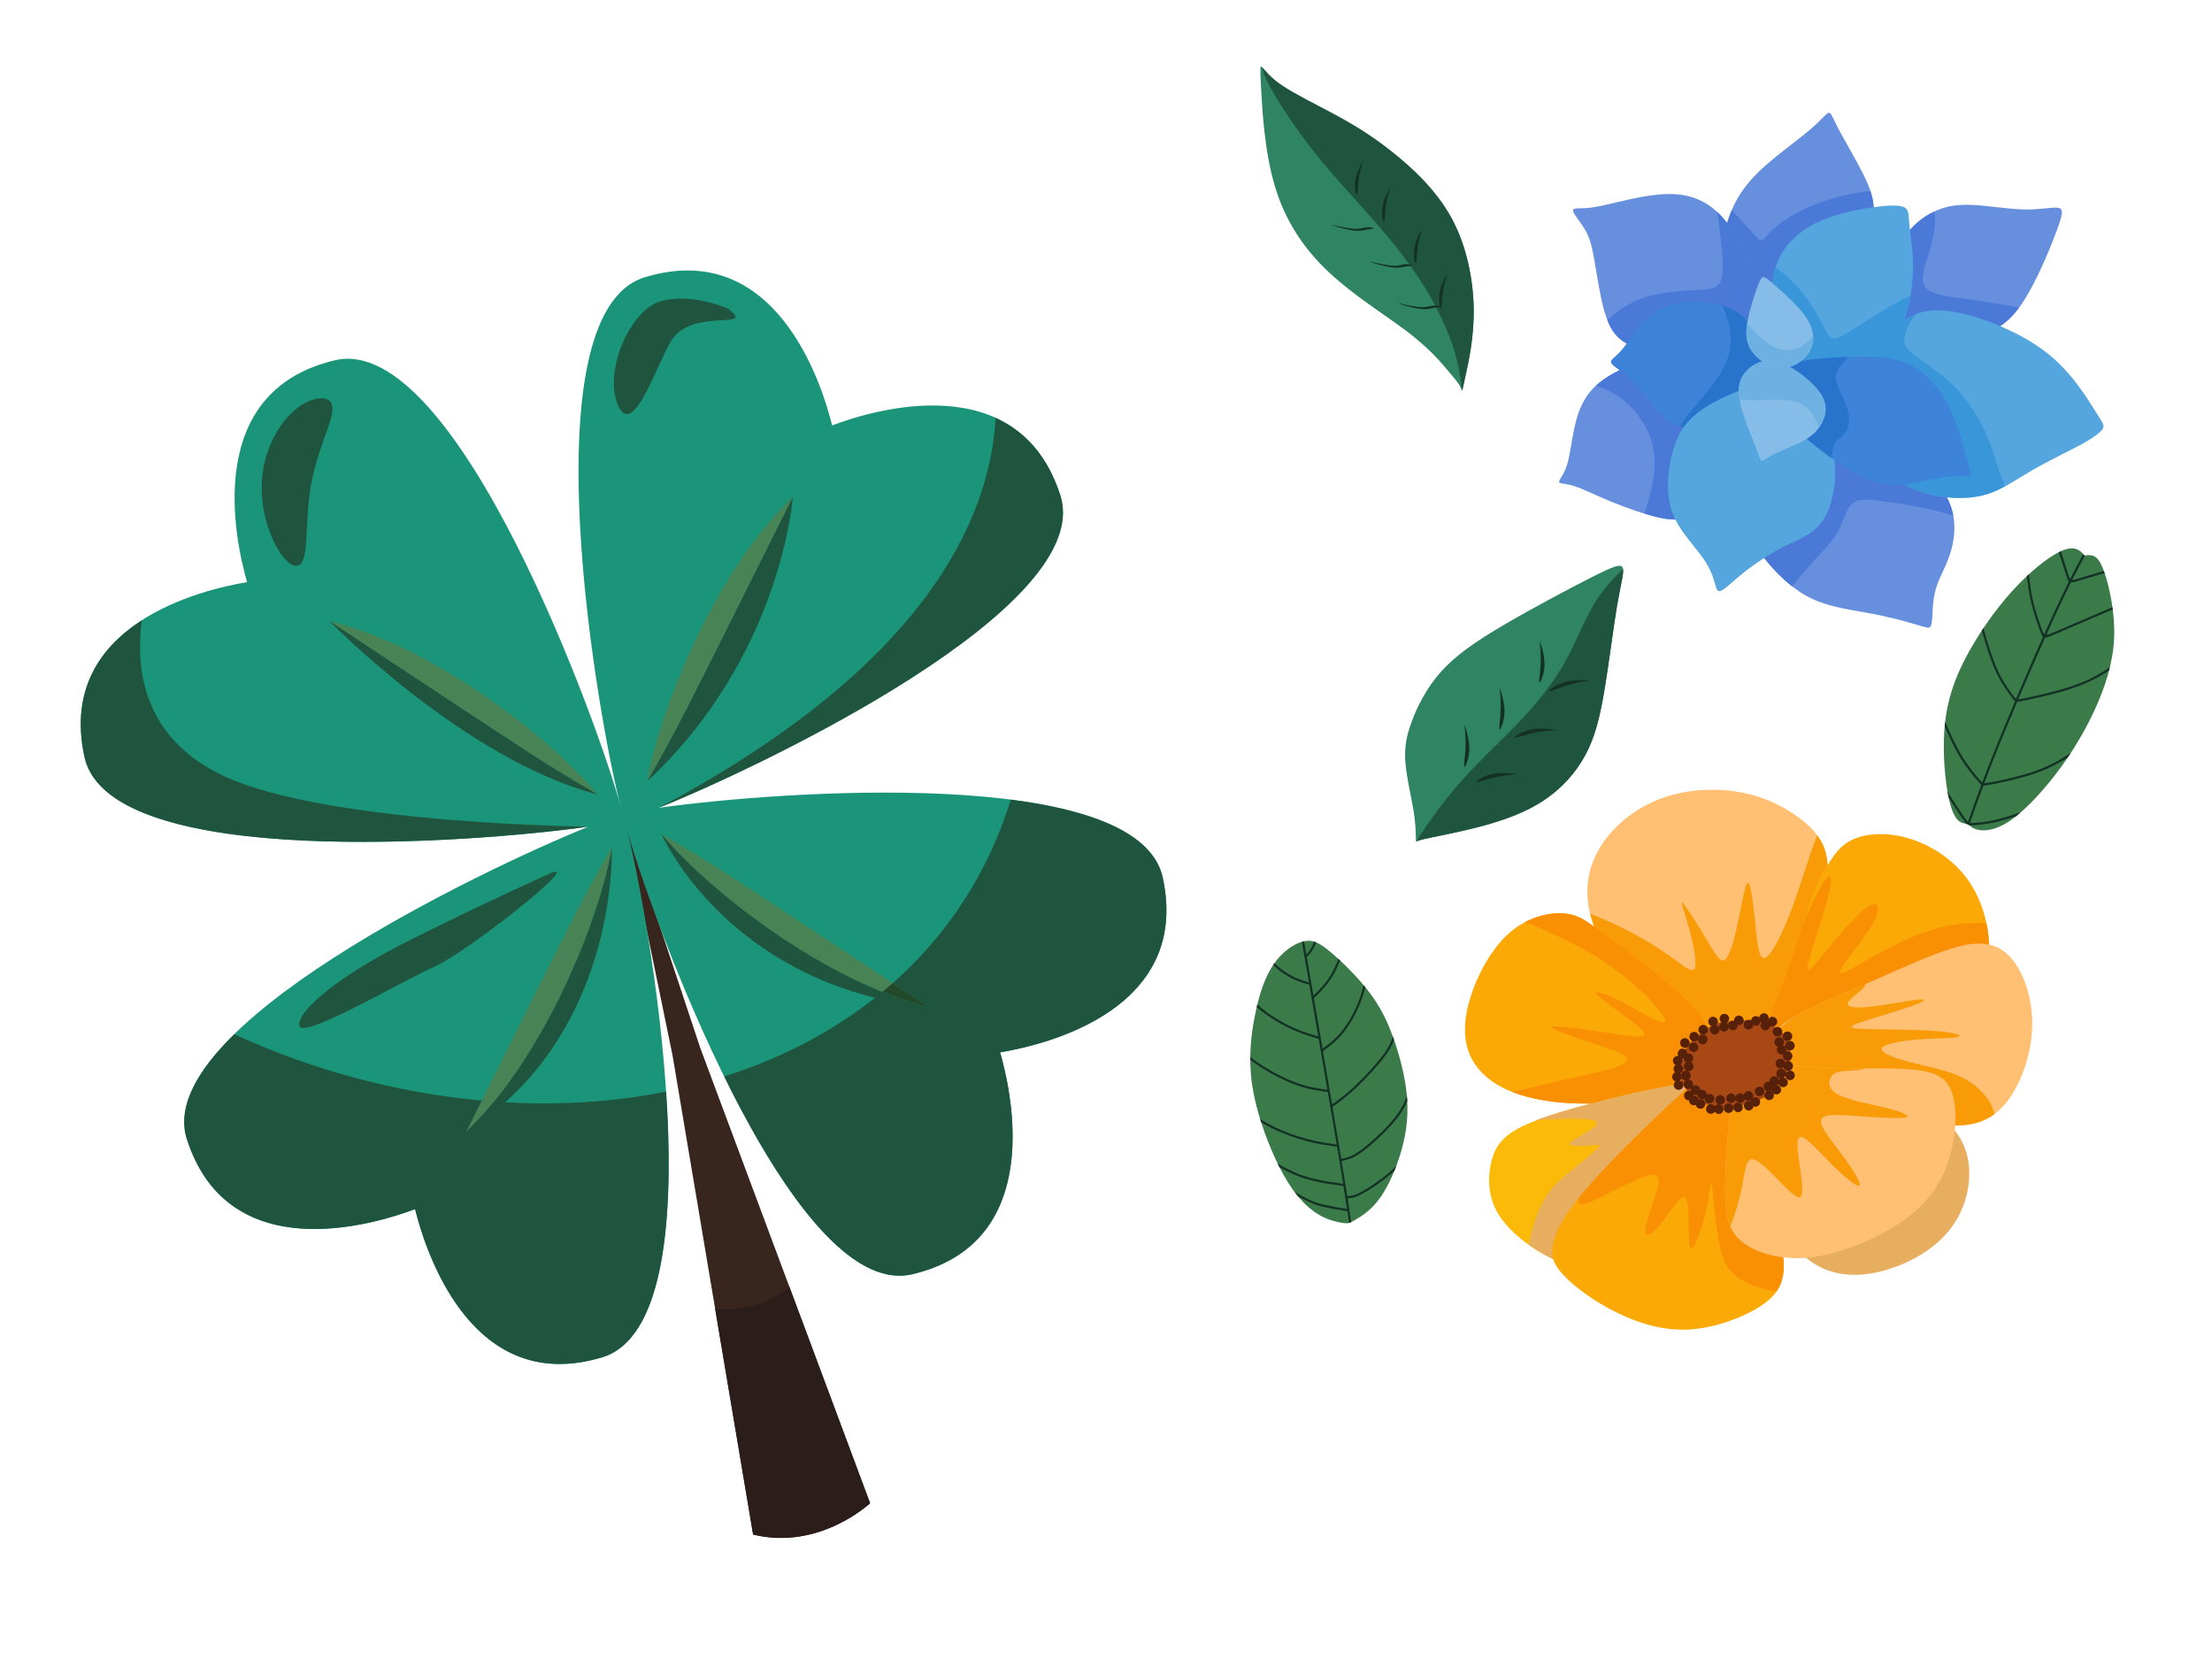 <svg width="142" height="107" viewBox="0 0 142 107" fill="none" xmlns="http://www.w3.org/2000/svg">
<path fill-rule="evenodd" clip-rule="evenodd" d="M86.958 78.333C87.289 78.144 87.897 77.789 88.452 77.083C89.007 76.376 89.504 75.317 89.86 74.196C90.216 73.075 90.425 71.889 90.331 70.555C90.243 69.222 89.852 67.741 89.421 66.557C88.99 65.373 88.52 64.486 87.801 63.567C87.083 62.649 86.117 61.7 85.41 61.113C84.71 60.52 84.263 60.29 83.668 60.432C83.073 60.574 82.317 61.087 81.762 61.901C81.202 62.708 80.834 63.827 80.571 65.136C80.303 66.438 80.14 67.941 80.374 69.591C80.609 71.241 81.249 73.039 81.868 74.376C82.487 75.714 83.088 76.58 83.655 77.168C84.228 77.763 84.775 78.075 85.243 78.258C85.717 78.443 86.118 78.501 86.349 78.523C86.573 78.544 86.627 78.522 86.958 78.333Z" fill="#3B7B49"/>
<path fill-rule="evenodd" clip-rule="evenodd" d="M89.514 75.155C89.557 75.055 89.601 74.948 89.639 74.841C89.508 74.97 89.363 75.109 89.199 75.251C88.93 75.483 88.608 75.73 88.284 75.951C87.952 76.184 87.625 76.386 87.366 76.524C86.919 76.762 86.694 76.779 86.491 76.781C86.395 76.175 86.277 75.445 86.123 74.525C86.266 74.5 86.411 74.468 86.567 74.413C86.754 74.358 86.955 74.26 87.196 74.113C87.425 73.963 87.681 73.768 87.956 73.537C88.246 73.291 88.557 73.004 88.84 72.724C89.117 72.45 89.367 72.178 89.595 71.895C89.828 71.613 90.025 71.319 90.188 71.005C90.245 70.901 90.296 70.79 90.341 70.677C90.335 70.638 90.337 70.594 90.331 70.555C90.331 70.486 90.323 70.421 90.316 70.356C90.243 70.552 90.157 70.752 90.061 70.938C89.905 71.246 89.71 71.529 89.49 71.806C89.264 72.083 89.013 72.356 88.744 72.625C88.454 72.903 88.151 73.185 87.861 73.432C87.599 73.658 87.343 73.854 87.122 73.992C86.894 74.135 86.701 74.228 86.526 74.286C86.372 74.335 86.24 74.362 86.102 74.388L86.001 73.781C85.868 72.986 85.714 72.065 85.539 71.046C85.74 70.911 85.935 70.774 86.155 70.604C86.397 70.419 86.665 70.194 86.991 69.89C87.346 69.56 87.764 69.134 88.156 68.703C88.487 68.337 88.793 67.966 89.013 67.65C89.258 67.301 89.399 67.009 89.488 66.752C89.468 66.686 89.442 66.618 89.421 66.557L89.413 66.53C89.33 66.826 89.189 67.156 88.901 67.567C88.681 67.883 88.376 68.247 88.053 68.608C87.667 69.034 87.244 69.46 86.894 69.791C86.569 70.088 86.309 70.308 86.073 70.495C85.869 70.649 85.688 70.775 85.515 70.897C85.333 69.845 85.137 68.696 84.928 67.475C85.349 67.169 85.765 66.856 86.173 66.377C86.375 66.127 86.578 65.84 86.766 65.525C86.947 65.215 87.121 64.878 87.262 64.542C87.426 64.153 87.546 63.763 87.652 63.376C87.615 63.332 87.579 63.287 87.542 63.243C87.432 63.654 87.308 64.069 87.132 64.494C86.992 64.818 86.826 65.149 86.645 65.46C86.458 65.762 86.263 66.044 86.062 66.288C85.685 66.734 85.297 67.033 84.904 67.319C84.726 66.286 84.538 65.196 84.347 64.085C84.739 63.698 85.131 63.305 85.444 62.822C85.677 62.471 85.861 62.072 86.029 61.659L85.92 61.557C85.744 61.982 85.558 62.393 85.33 62.751C85.044 63.189 84.681 63.555 84.32 63.916L83.889 61.44C83.959 61.37 84.029 61.293 84.101 61.211C84.18 61.117 84.257 61.004 84.335 60.853C84.391 60.749 84.443 60.632 84.493 60.495C84.451 60.481 84.404 60.46 84.362 60.447C84.314 60.577 84.261 60.695 84.212 60.794C84.138 60.926 84.068 61.034 83.996 61.123C83.948 61.178 83.903 61.22 83.862 61.27L83.714 60.421C83.701 60.425 83.681 60.428 83.668 60.432C83.641 60.44 83.608 60.447 83.574 60.46L84.028 63.06C83.666 62.958 83.3 62.843 82.923 62.644C82.726 62.539 82.522 62.408 82.342 62.275C82.139 62.132 81.97 61.982 81.851 61.866C81.835 61.85 81.824 61.836 81.813 61.827C81.797 61.85 81.78 61.872 81.762 61.901L81.73 61.94L81.751 61.962C81.875 62.085 82.056 62.244 82.258 62.394C82.45 62.529 82.654 62.66 82.858 62.765C83.268 62.989 83.659 63.103 84.052 63.21C84.251 64.347 84.44 65.463 84.625 66.535C84.389 66.468 84.155 66.395 83.916 66.315C83.635 66.221 83.35 66.114 83.051 65.978C82.746 65.842 82.426 65.678 82.122 65.498C81.818 65.318 81.522 65.133 81.27 64.943C81.063 64.792 80.882 64.633 80.712 64.483C80.702 64.538 80.687 64.586 80.677 64.642C80.831 64.776 80.996 64.919 81.187 65.055C81.445 65.246 81.74 65.437 82.05 65.618C82.36 65.8 82.685 65.971 82.99 66.107C83.296 66.243 83.587 66.352 83.868 66.445C84.13 66.536 84.389 66.613 84.654 66.692C84.852 67.835 85.038 68.932 85.212 69.957C84.903 69.915 84.594 69.873 84.27 69.803C83.915 69.734 83.534 69.629 83.12 69.467C82.722 69.315 82.289 69.112 81.878 68.894C81.421 68.649 80.993 68.383 80.66 68.153C80.508 68.044 80.38 67.946 80.263 67.855C80.259 67.912 80.261 67.975 80.263 68.033C80.358 68.106 80.464 68.189 80.577 68.265C80.915 68.502 81.349 68.769 81.812 69.015C82.229 69.241 82.668 69.445 83.071 69.598C83.492 69.761 83.879 69.867 84.239 69.943C84.588 70.011 84.916 70.056 85.237 70.1C85.453 71.354 85.644 72.496 85.809 73.469C85.215 73.39 84.616 73.303 83.939 73.12C83.563 73.022 83.173 72.903 82.78 72.758C82.412 72.617 82.047 72.464 81.704 72.289C81.424 72.151 81.154 71.996 80.891 71.835C80.917 71.903 80.937 71.97 80.957 72.037C81.18 72.171 81.404 72.3 81.643 72.418C81.987 72.586 82.358 72.746 82.732 72.888C83.13 73.035 83.526 73.161 83.901 73.259C84.604 73.44 85.222 73.53 85.834 73.613L85.864 73.802C86.009 74.669 86.123 75.386 86.225 75.993C85.588 75.906 84.958 75.814 84.381 75.674C84.076 75.608 83.794 75.52 83.502 75.418C83.217 75.311 82.929 75.184 82.627 75.029C82.429 74.931 82.227 74.82 82.021 74.695C82.058 74.771 82.095 74.847 82.132 74.923C82.276 75.005 82.421 75.082 82.56 75.157C82.868 75.313 83.162 75.44 83.453 75.549C83.745 75.657 84.04 75.741 84.35 75.814C84.946 75.957 85.595 76.047 86.244 76.136C86.337 76.722 86.412 77.198 86.472 77.607C85.986 77.528 85.5 77.448 85.116 77.362C84.914 77.32 84.738 77.276 84.571 77.221C84.397 77.165 84.231 77.098 84.044 77.014C83.781 76.886 83.469 76.717 83.18 76.558L83.1 76.512C83.172 76.607 83.25 76.704 83.323 76.792C83.548 76.915 83.779 77.044 83.984 77.137C84.177 77.228 84.349 77.296 84.528 77.353C84.702 77.409 84.877 77.459 85.085 77.502C85.482 77.585 85.986 77.674 86.496 77.757C86.537 78.03 86.576 78.278 86.605 78.505C86.645 78.493 86.686 78.481 86.741 78.453C86.676 78.03 86.61 77.543 86.511 76.918C86.727 76.918 86.966 76.89 87.433 76.65C87.691 76.511 88.027 76.298 88.365 76.067C88.69 75.839 89.019 75.593 89.288 75.355C89.37 75.288 89.444 75.225 89.514 75.155Z" fill="#133124"/>
<path fill-rule="evenodd" clip-rule="evenodd" d="M126.352 52.93C126.201 52.852 126.005 52.888 125.786 52.729C125.566 52.576 125.329 52.23 125.125 51.339C124.921 50.448 124.756 49.013 124.786 47.587C124.815 46.167 125.038 44.757 125.739 43.151C126.446 41.547 127.625 39.747 128.783 38.387C129.941 37.027 131.067 36.098 131.834 35.632C132.593 35.17 132.988 35.158 133.252 35.236C133.523 35.316 133.659 35.479 133.732 35.568C133.799 35.656 133.797 35.668 133.887 35.658C133.979 35.643 134.163 35.606 134.377 35.681C134.591 35.763 134.835 35.958 135.136 36.873C135.432 37.78 135.786 39.4 135.717 40.978C135.642 42.554 135.149 44.089 134.471 45.565C133.793 47.041 132.93 48.453 131.937 49.735C130.951 51.017 129.837 52.164 128.943 52.747C128.048 53.33 127.367 53.349 126.982 53.269C126.597 53.188 126.497 53.006 126.352 52.93Z" fill="#3B7B49"/>
<path fill-rule="evenodd" clip-rule="evenodd" d="M126.352 52.93C126.317 52.911 126.275 52.897 126.232 52.89C126.217 52.868 126.196 52.845 126.176 52.816C126.12 52.737 126.033 52.62 125.921 52.461C125.81 52.302 125.679 52.114 125.54 51.894C125.395 51.678 125.246 51.443 125.094 51.194C125.071 51.07 125.044 50.939 125.017 50.801L125.189 51.084C125.358 51.349 125.515 51.604 125.656 51.813C125.8 52.035 125.932 52.222 126.038 52.374C126.144 52.526 126.23 52.649 126.292 52.729C126.307 52.751 126.318 52.765 126.328 52.78C126.585 52.04 126.85 51.289 127.188 50.379C127.139 50.333 127.07 50.257 126.961 50.124C126.828 49.98 126.638 49.763 126.412 49.464C126.185 49.17 125.928 48.796 125.672 48.345C125.392 47.852 125.116 47.259 124.841 46.628C124.846 46.528 124.856 46.434 124.868 46.335C125.178 47.055 125.484 47.723 125.799 48.273C126.049 48.722 126.302 49.083 126.523 49.375C126.744 49.668 126.939 49.886 127.065 50.035C127.149 50.132 127.208 50.193 127.246 50.231C127.521 49.495 127.847 48.653 128.269 47.625C128.592 46.834 128.966 45.937 129.365 45C129.291 44.955 129.234 44.882 129.147 44.765C129.028 44.611 128.858 44.392 128.659 44.084C128.46 43.777 128.243 43.39 128.035 42.916C127.743 42.238 127.477 41.38 127.224 40.481C127.258 40.43 127.293 40.373 127.328 40.322C127.591 41.268 127.865 42.158 128.166 42.857C128.369 43.324 128.587 43.704 128.781 44.004C128.969 44.303 129.144 44.531 129.257 44.677C129.324 44.765 129.371 44.824 129.423 44.852C129.646 44.34 129.873 43.81 130.098 43.286C130.452 42.462 130.812 41.645 131.148 40.888C131.088 40.833 131.044 40.724 130.985 40.555C130.908 40.345 130.792 40.033 130.668 39.657C130.55 39.288 130.425 38.848 130.326 38.4C130.23 37.939 130.168 37.466 130.114 36.982C130.158 36.945 130.204 36.903 130.248 36.866C130.298 37.375 130.366 37.887 130.47 38.374C130.563 38.815 130.683 39.248 130.803 39.611C130.922 39.98 131.038 40.292 131.115 40.502C131.153 40.61 131.184 40.685 131.221 40.723C131.459 40.202 131.678 39.715 131.883 39.269C132.239 38.509 132.54 37.878 132.807 37.33C132.749 37.269 132.708 37.141 132.642 36.94C132.569 36.705 132.454 36.355 132.323 35.946L132.164 35.449C132.212 35.426 132.254 35.402 132.296 35.384L132.464 35.901C132.593 36.317 132.709 36.666 132.783 36.895C132.823 37.029 132.852 37.116 132.892 37.174C133.207 36.539 133.479 36.036 133.731 35.574C133.789 35.641 133.798 35.662 133.848 35.664C133.598 36.114 133.332 36.618 133.021 37.234C133.09 37.234 133.19 37.207 133.344 37.158L133.364 37.156C133.619 37.074 134.005 36.965 134.46 36.83L135.061 36.651C135.078 36.698 135.09 36.738 135.107 36.785L134.499 36.969C134.051 37.099 133.665 37.209 133.403 37.289L133.383 37.298C133.169 37.362 133.029 37.401 132.941 37.398C132.668 37.939 132.367 38.569 132.011 39.33C131.813 39.77 131.589 40.25 131.366 40.761C131.483 40.744 131.675 40.664 132.031 40.511L135.608 38.976C135.618 39.022 135.622 39.074 135.627 39.119L132.09 40.642C131.659 40.826 131.432 40.925 131.286 40.931C130.948 41.695 130.588 42.518 130.227 43.341C130.003 43.859 129.785 44.377 129.562 44.889C129.676 44.89 129.846 44.857 130.143 44.789C130.512 44.708 131.059 44.589 131.649 44.44C132.24 44.285 132.873 44.105 133.416 43.897C133.965 43.696 134.417 43.465 134.827 43.221C135.046 43.095 135.246 42.965 135.446 42.836C135.428 42.903 135.409 42.975 135.391 43.042C135.233 43.147 135.07 43.245 134.9 43.348C134.484 43.591 134.025 43.821 133.468 44.033C132.919 44.24 132.278 44.425 131.681 44.579C131.091 44.728 130.545 44.847 130.176 44.928C129.82 45.004 129.629 45.047 129.504 45.037C129.104 45.98 128.722 46.888 128.399 47.68C127.983 48.708 127.651 49.549 127.375 50.286C127.492 50.268 127.726 50.24 128.403 50.099C128.745 50.027 129.194 49.922 129.679 49.793C130.158 49.662 130.674 49.499 131.146 49.304C131.815 49.029 132.388 48.687 132.939 48.328C132.87 48.43 132.809 48.527 132.74 48.629C132.27 48.926 131.765 49.204 131.198 49.44C130.726 49.635 130.204 49.796 129.712 49.931C129.226 50.061 128.771 50.164 128.429 50.237C127.751 50.383 127.512 50.411 127.395 50.428C127.363 50.429 127.343 50.432 127.324 50.435C126.978 51.355 126.713 52.1 126.455 52.847C126.499 52.848 126.564 52.84 126.66 52.832C126.821 52.822 127.052 52.8 127.35 52.764C127.643 52.72 127.995 52.662 128.381 52.559C128.772 52.457 129.201 52.324 129.646 52.168L129.735 52.133C129.629 52.228 129.532 52.312 129.429 52.396C129.073 52.51 128.738 52.616 128.419 52.699C128.028 52.801 127.668 52.864 127.369 52.906C127.072 52.943 126.833 52.964 126.673 52.974C126.57 52.987 126.493 52.992 126.436 52.989C126.409 52.965 126.38 52.947 126.352 52.93Z" fill="#133124"/>
<path fill-rule="evenodd" clip-rule="evenodd" d="M94.078 24.124C94.267 23.27 94.63 21.675 94.605 19.809C94.573 17.941 94.158 15.803 93.193 14.025C92.233 12.247 90.717 10.827 89.39 9.769C88.062 8.712 86.924 8.024 85.686 7.356C84.449 6.688 83.119 6.042 82.298 5.486C81.484 4.93 81.179 4.471 81.029 4.318C80.879 4.159 80.886 4.299 80.958 5.686C81.035 7.08 81.173 9.714 81.834 11.927C82.494 14.146 83.667 15.936 85.286 17.456C86.904 18.983 88.962 20.239 90.358 21.302C91.759 22.372 92.502 23.257 92.963 23.806C93.424 24.35 93.595 24.564 93.697 24.74C93.799 24.917 93.832 25.055 93.854 25.072C93.876 25.089 93.89 24.977 94.078 24.124Z" fill="#2F8463"/>
<path fill-rule="evenodd" clip-rule="evenodd" d="M94.079 24.124C94.267 23.27 94.631 21.675 94.605 19.809C94.574 17.941 94.159 15.803 93.193 14.025C92.234 12.247 90.717 10.827 89.39 9.77C88.063 8.712 86.924 8.024 85.687 7.356C84.449 6.688 83.119 6.042 82.299 5.486C81.495 4.945 81.189 4.492 81.034 4.325C81.089 4.626 81.161 4.937 81.679 5.839C82.202 6.754 83.198 8.291 84.406 9.809C85.614 11.326 87.034 12.825 88.273 14.24C89.511 15.655 90.56 16.999 91.404 18.351C92.249 19.703 92.881 21.075 93.259 22.2C93.632 23.317 93.743 24.197 93.799 24.632C93.826 24.877 93.839 24.981 93.849 25.071L93.855 25.072C93.877 25.089 93.89 24.977 94.079 24.124Z" fill="#1F553F"/>
<path fill-rule="evenodd" clip-rule="evenodd" d="M87.098 12.532C87.046 12.542 86.937 12.079 86.999 11.621C87.061 11.164 87.294 10.704 87.4 10.495C87.514 10.281 87.495 10.316 87.438 10.534C87.374 10.751 87.265 11.155 87.212 11.602C87.158 12.049 87.157 12.523 87.098 12.532Z" fill="#133124"/>
<path fill-rule="evenodd" clip-rule="evenodd" d="M88.841 14.252C88.788 14.261 88.68 13.799 88.741 13.341C88.803 12.883 89.035 12.43 89.143 12.215C89.255 12.007 89.238 12.035 89.18 12.253C89.117 12.47 89.006 12.881 88.954 13.322C88.894 13.767 88.898 14.249 88.841 14.252Z" fill="#133124"/>
<path fill-rule="evenodd" clip-rule="evenodd" d="M90.888 16.899C90.829 16.907 90.721 16.445 90.783 15.987C90.851 15.53 91.082 15.077 91.19 14.862C91.297 14.653 91.285 14.682 91.222 14.899C91.164 15.117 91.054 15.528 91.001 15.969C90.942 16.414 90.939 16.895 90.888 16.899Z" fill="#133124"/>
<path fill-rule="evenodd" clip-rule="evenodd" d="M92.499 19.792C92.447 19.802 92.338 19.339 92.4 18.882C92.462 18.424 92.694 17.971 92.801 17.755C92.914 17.547 92.896 17.576 92.839 17.794C92.775 18.011 92.665 18.422 92.613 18.862C92.553 19.308 92.557 19.79 92.499 19.792Z" fill="#133124"/>
<path fill-rule="evenodd" clip-rule="evenodd" d="M88.049 14.612C87.939 14.587 87.783 14.572 87.606 14.61C87.428 14.648 87.224 14.726 86.74 14.673C86.256 14.613 85.486 14.42 85.495 14.441C85.504 14.461 86.29 14.707 86.802 14.785C87.308 14.862 87.538 14.775 87.742 14.735C87.945 14.695 88.115 14.7 88.169 14.684C88.222 14.668 88.159 14.632 88.049 14.612Z" fill="#133124"/>
<path fill-rule="evenodd" clip-rule="evenodd" d="M90.531 16.982C90.422 16.956 90.265 16.947 90.082 16.978C89.905 17.017 89.7 17.101 89.216 17.041C88.733 16.981 87.969 16.789 87.978 16.81C87.986 16.837 88.767 17.076 89.279 17.153C89.785 17.23 90.022 17.145 90.224 17.111C90.421 17.07 90.597 17.075 90.651 17.059C90.704 17.044 90.641 17.007 90.531 16.982Z" fill="#133124"/>
<path fill-rule="evenodd" clip-rule="evenodd" d="M92.311 19.639C92.202 19.613 92.045 19.604 91.867 19.643C91.684 19.674 91.486 19.759 91.002 19.699C90.518 19.645 89.748 19.446 89.757 19.467C89.765 19.494 90.553 19.734 91.058 19.81C91.57 19.888 91.8 19.808 92.003 19.768C92.207 19.728 92.377 19.732 92.43 19.717C92.484 19.701 92.421 19.664 92.311 19.639Z" fill="#133124"/>
<path fill-rule="evenodd" clip-rule="evenodd" d="M91.774 53.786C92.498 53.635 93.888 53.368 95.251 53C96.609 52.625 97.947 52.145 99.08 51.395C100.22 50.64 101.16 49.621 101.785 48.446C102.417 47.266 102.729 45.927 103.016 44.192C103.304 42.451 103.568 40.312 103.806 38.885C104.053 37.453 104.281 36.733 104.173 36.448C104.064 36.169 103.617 36.331 102.2 37.044C100.788 37.757 98.398 39.027 96.562 40.103C94.726 41.179 93.448 42.068 92.509 43.118C91.572 44.163 90.973 45.368 90.617 46.344C90.262 47.313 90.137 48.058 90.227 49.023C90.311 49.982 90.602 51.167 90.745 52.047C90.887 52.927 90.881 53.502 90.89 53.776C90.897 54.056 90.925 54.042 90.962 54.011C90.999 53.979 91.051 53.938 91.774 53.786Z" fill="#2F8463"/>
<path fill-rule="evenodd" clip-rule="evenodd" d="M91.775 53.786C92.498 53.635 93.888 53.367 95.251 53C96.609 52.625 97.947 52.145 99.08 51.395C100.22 50.64 101.16 49.621 101.785 48.446C102.418 47.266 102.729 45.927 103.016 44.192C103.305 42.45 103.568 40.312 103.807 38.885C104.03 37.582 104.239 36.865 104.195 36.54C103.583 37.098 103.016 37.732 102.542 38.44C101.721 39.689 101.218 41.177 100.427 42.57C99.637 43.963 98.558 45.268 97.387 46.486C96.216 47.705 94.95 48.849 93.82 50.126C92.682 51.407 91.685 52.821 91.093 53.736C91.032 53.833 90.971 53.923 90.917 54.015C90.926 54.036 90.941 54.026 90.962 54.011C90.999 53.979 91.051 53.938 91.775 53.786Z" fill="#1F553F"/>
<path fill-rule="evenodd" clip-rule="evenodd" d="M99.459 44.363C99.424 44.306 99.879 43.956 100.415 43.79C100.95 43.625 101.566 43.651 101.855 43.664C102.144 43.677 102.107 43.677 101.832 43.724C101.559 43.764 101.056 43.853 100.54 44.015C100.023 44.177 99.493 44.419 99.459 44.363Z" fill="#133124"/>
<path fill-rule="evenodd" clip-rule="evenodd" d="M97.238 47.334C97.209 47.278 97.69 46.958 98.237 46.839C98.785 46.714 99.398 46.79 99.683 46.828C99.969 46.859 99.931 46.859 99.654 46.88C99.385 46.902 98.87 46.95 98.347 47.074C97.819 47.196 97.271 47.397 97.238 47.334Z" fill="#133124"/>
<path fill-rule="evenodd" clip-rule="evenodd" d="M94.764 50.191C94.737 50.129 95.217 49.815 95.765 49.69C96.311 49.571 96.926 49.641 97.21 49.679C97.495 49.716 97.458 49.71 97.182 49.731C96.912 49.753 96.397 49.801 95.875 49.925C95.347 50.047 94.799 50.248 94.764 50.191Z" fill="#133124"/>
<path fill-rule="evenodd" clip-rule="evenodd" d="M98.828 43.808C98.894 43.832 99.126 43.303 99.149 42.744C99.173 42.178 98.992 41.589 98.907 41.314C98.823 41.04 98.835 41.074 98.863 41.351C98.885 41.62 98.927 42.135 98.901 42.675C98.87 43.214 98.769 43.785 98.828 43.808Z" fill="#133124"/>
<path fill-rule="evenodd" clip-rule="evenodd" d="M96.261 46.839C96.328 46.857 96.553 46.333 96.583 45.768C96.606 45.208 96.424 44.619 96.34 44.345C96.256 44.064 96.268 44.104 96.289 44.38C96.317 44.651 96.36 45.165 96.328 45.704C96.302 46.244 96.202 46.816 96.261 46.839Z" fill="#133124"/>
<path fill-rule="evenodd" clip-rule="evenodd" d="M94.009 49.228C94.069 49.251 94.301 48.722 94.324 48.163C94.347 47.603 94.173 47.009 94.088 46.734C93.997 46.459 94.009 46.499 94.037 46.77C94.065 47.047 94.102 47.554 94.076 48.094C94.043 48.639 93.943 49.21 94.009 49.228Z" fill="#133124"/>
<path fill-rule="evenodd" clip-rule="evenodd" d="M115.117 20.246C116.151 19.624 117.936 18.407 118.958 17.212C119.98 16.012 120.234 14.822 120.282 13.906C120.335 12.991 120.171 12.341 119.699 11.358C119.225 10.382 118.442 9.072 118.02 8.27C117.603 7.474 117.545 7.192 117.378 7.244C117.21 7.297 116.932 7.691 116.245 8.28C115.565 8.869 114.471 9.651 113.538 10.45C112.613 11.243 111.849 12.058 111.321 13.149C110.793 14.24 110.499 15.62 110.532 16.689C110.565 17.759 110.925 18.519 111.473 19.18C112.028 19.841 112.766 20.396 113.285 20.652C113.796 20.913 114.081 20.874 115.117 20.246Z" fill="#668FDE"/>
<path fill-rule="evenodd" clip-rule="evenodd" d="M115.117 20.246C116.151 19.624 117.936 18.407 118.958 17.212C119.98 16.012 120.234 14.822 120.282 13.906C120.319 13.298 120.254 12.805 120.071 12.26C119.865 12.281 119.645 12.305 119.424 12.342C118.279 12.514 116.965 12.89 115.889 13.391C114.812 13.891 113.987 14.512 113.574 14.952C113.161 15.392 113.167 15.647 112.679 15.143C112.348 14.793 111.783 14.085 111.165 13.495C110.736 14.528 110.505 15.728 110.532 16.689C110.565 17.759 110.925 18.519 111.473 19.18C112.028 19.841 112.766 20.395 113.285 20.651C113.796 20.913 114.081 20.874 115.117 20.246Z" fill="#4A79D8"/>
<path fill-rule="evenodd" clip-rule="evenodd" d="M111.976 16.114C111.61 15.423 111.052 14.387 110.294 13.658C109.536 12.929 108.579 12.501 107.402 12.458C106.219 12.414 104.825 12.744 103.834 12.975C102.85 13.207 102.276 13.334 101.796 13.363C101.323 13.387 100.936 13.319 100.984 13.549C101.027 13.772 101.494 14.285 101.793 14.819C102.086 15.346 102.211 15.893 102.365 16.782C102.519 17.67 102.7 18.905 102.958 19.85C103.215 20.795 103.542 21.454 104.168 21.894C104.787 22.332 105.704 22.557 106.809 22.683C107.914 22.808 109.207 22.839 110.347 22.692C111.487 22.551 112.468 22.23 112.996 21.677C113.524 21.124 113.598 20.346 113.468 19.614C113.343 18.882 113.014 18.203 112.763 17.684C112.513 17.165 112.341 16.812 111.976 16.114Z" fill="#668FDE"/>
<path fill-rule="evenodd" clip-rule="evenodd" d="M111.976 16.114C111.61 15.423 111.052 14.387 110.294 13.658L110.24 13.604C110.405 14.824 110.661 16.567 110.58 17.496C110.492 18.494 110.014 18.549 109.054 18.607C108.093 18.666 106.651 18.728 105.506 19.115C104.523 19.449 103.751 20.022 103.183 20.549C103.409 21.133 103.711 21.573 104.168 21.894C104.787 22.332 105.704 22.557 106.809 22.683C107.914 22.808 109.207 22.839 110.347 22.692C111.487 22.551 112.468 22.23 112.996 21.677C113.524 21.124 113.598 20.346 113.468 19.614C113.343 18.882 113.013 18.203 112.763 17.684C112.512 17.165 112.34 16.812 111.976 16.114Z" fill="#4A79D8"/>
<path fill-rule="evenodd" clip-rule="evenodd" d="M105.432 23.238C104.671 23.389 103.348 23.959 102.514 24.699C101.682 25.433 101.334 26.328 101.111 27.27C100.893 28.22 100.793 29.215 100.59 29.863C100.381 30.511 100.063 30.809 100.084 30.939C100.106 31.064 100.469 31.02 101.027 31.194C101.586 31.363 102.346 31.756 103.338 32.166C104.33 32.575 105.551 33.012 106.49 33.221C107.428 33.431 108.083 33.414 108.692 32.977C109.301 32.539 109.866 31.67 110.212 30.572C110.552 29.467 110.668 28.132 110.375 27.099C110.076 26.064 109.368 25.338 108.676 24.81C107.976 24.288 107.299 23.96 106.852 23.659C106.411 23.36 106.199 23.088 105.432 23.238Z" fill="#668FDE"/>
<path fill-rule="evenodd" clip-rule="evenodd" d="M105.432 23.238C104.67 23.389 103.348 23.959 102.514 24.699C102.492 24.714 102.471 24.73 102.454 24.752C102.937 24.926 103.485 25.155 103.991 25.517C104.88 26.149 105.638 27.169 105.983 28.192C106.328 29.216 106.266 30.25 106.024 31.334C105.901 31.889 105.731 32.461 105.571 32.971C105.895 33.072 106.204 33.152 106.49 33.221C107.428 33.431 108.083 33.414 108.692 32.977C109.301 32.539 109.866 31.67 110.212 30.572C110.552 29.467 110.668 28.132 110.375 27.099C110.076 26.064 109.368 25.338 108.676 24.81C107.976 24.288 107.299 23.96 106.852 23.659C106.411 23.36 106.199 23.088 105.432 23.238Z" fill="#4A79D8"/>
<path fill-rule="evenodd" clip-rule="evenodd" d="M120.647 18.049C121.093 17.317 121.627 16.081 122.25 15.209C122.879 14.332 123.603 13.82 124.315 13.515C125.029 13.204 125.736 13.107 126.727 13.161C127.718 13.216 128.984 13.433 130.001 13.447C131.012 13.461 131.759 13.282 132.123 13.34C132.48 13.397 132.447 13.695 132.002 14.889C131.551 16.083 130.695 18.168 129.805 19.48C128.908 20.797 127.988 21.344 126.542 21.754C125.101 22.165 123.14 22.44 121.837 22.324C120.529 22.201 119.865 21.692 119.588 21.111C119.304 20.529 119.4 19.874 119.623 19.439C119.851 19.004 120.201 18.781 120.647 18.049Z" fill="#668FDE"/>
<path fill-rule="evenodd" clip-rule="evenodd" d="M120.647 18.049C121.093 17.317 121.627 16.081 122.249 15.209C122.837 14.388 123.509 13.886 124.184 13.574C124.267 14.146 124.197 14.9 123.991 15.674C123.71 16.733 123.183 17.818 123.574 18.4C123.971 18.983 125.288 19.057 126.95 19.293C127.797 19.411 128.732 19.569 129.604 19.761C128.768 20.874 127.881 21.376 126.542 21.754C125.101 22.165 123.14 22.44 121.837 22.324C120.529 22.201 119.865 21.692 119.587 21.111C119.304 20.529 119.4 19.874 119.623 19.439C119.851 19.004 120.201 18.78 120.647 18.049Z" fill="#4A79D8"/>
<path fill-rule="evenodd" clip-rule="evenodd" d="M122.039 28.724C122.986 29.531 124.334 30.719 124.973 31.908C125.606 33.096 125.534 34.293 125.277 35.249C125.021 36.198 124.581 36.899 124.35 37.561C124.113 38.222 124.086 38.845 124.06 39.315C124.034 39.785 124.016 40.099 123.931 40.223C123.845 40.354 123.691 40.295 123.065 40.109C122.444 39.929 121.353 39.617 120.114 39.386C118.871 39.147 117.468 38.989 116.282 38.419C115.091 37.848 114.118 36.865 113.469 36.092C112.826 35.32 112.509 34.751 112.666 33.57C112.83 32.389 113.469 30.595 114.285 29.416C115.1 28.242 116.079 27.686 117.061 27.397C118.044 27.102 119.023 27.078 119.785 27.282C120.547 27.486 121.092 27.918 122.039 28.724Z" fill="#668FDE"/>
<path fill-rule="evenodd" clip-rule="evenodd" d="M122.039 28.724C122.986 29.531 124.334 30.719 124.973 31.908C125.182 32.306 125.314 32.703 125.392 33.09C125.15 33.022 124.915 32.956 124.673 32.894C123.233 32.513 121.815 32.295 120.811 32.168C119.814 32.037 119.225 32.003 118.856 32.375C118.487 32.74 118.332 33.511 117.948 34.184C117.57 34.852 116.968 35.43 116.42 36.024C115.885 36.613 115.399 37.218 115.04 37.636C114.406 37.138 113.872 36.575 113.469 36.092C112.826 35.32 112.509 34.751 112.666 33.57C112.83 32.389 113.47 30.595 114.286 29.416C115.1 28.242 116.079 27.686 117.061 27.397C118.044 27.102 119.023 27.078 119.785 27.282C120.547 27.486 121.092 27.918 122.039 28.724Z" fill="#4A79D8"/>
<path fill-rule="evenodd" clip-rule="evenodd" d="M113.278 22.31C112.946 21.751 112.496 20.779 111.714 20.185C110.934 19.585 109.819 19.369 108.779 19.376C107.741 19.376 106.777 19.599 105.997 20.215C105.217 20.831 104.627 21.842 104.16 22.405C103.687 22.968 103.344 23.085 103.423 23.282C103.502 23.48 104.005 23.752 104.503 24.195C105.002 24.637 105.496 25.244 105.949 25.799C106.403 26.354 106.815 26.851 107.375 27.158C107.928 27.471 108.628 27.595 109.31 27.538C109.996 27.488 110.664 27.257 111.354 26.897C112.044 26.538 112.753 26.042 113.203 25.393C113.653 24.744 113.839 23.941 113.833 23.471C113.821 23.001 113.61 22.868 113.278 22.31Z" fill="#3D83D9"/>
<path fill-rule="evenodd" clip-rule="evenodd" d="M113.277 22.31C112.945 21.751 112.496 20.779 111.714 20.185C111.38 19.923 110.976 19.738 110.548 19.612C110.582 19.675 110.613 19.75 110.651 19.82C110.859 20.294 111.086 20.948 111.105 21.698C111.131 22.45 110.95 23.299 110.126 24.452C109.403 25.464 108.181 26.718 107.845 27.368C108.304 27.525 108.809 27.576 109.309 27.538C109.996 27.488 110.663 27.257 111.354 26.897C112.044 26.538 112.752 26.042 113.202 25.393C113.652 24.744 113.838 23.941 113.832 23.471C113.82 23.001 113.609 22.868 113.277 22.31Z" fill="#2874CC"/>
<path fill-rule="evenodd" clip-rule="evenodd" d="M113.673 19.561C113.744 18.693 113.739 17.641 114.159 16.696C114.573 15.749 115.412 14.909 116.505 14.348C117.604 13.788 118.952 13.507 120.014 13.339C121.075 13.178 121.854 13.138 122.208 13.289C122.567 13.441 122.507 13.785 122.585 14.527C122.657 15.268 122.873 16.414 122.788 17.755C122.703 19.101 122.322 20.649 121.848 21.617C121.366 22.589 120.796 22.983 119.896 23.242C118.988 23.506 117.754 23.643 116.79 23.689C115.826 23.728 115.134 23.669 114.654 23.515C114.174 23.367 113.902 23.11 113.716 22.805C113.528 22.506 113.425 22.152 113.447 21.636C113.463 21.114 113.603 20.429 113.673 19.561Z" fill="#55A6DE"/>
<path fill-rule="evenodd" clip-rule="evenodd" d="M113.673 19.561C113.732 18.837 113.736 17.983 113.981 17.171C114.523 17.545 115.112 18.048 115.632 18.691C116.268 19.468 116.804 20.449 117.117 21.042C117.435 21.643 117.537 21.857 118.007 21.668C118.484 21.48 119.322 20.893 120.409 20.223C121.128 19.774 121.954 19.292 122.645 18.965C122.471 19.953 122.185 20.929 121.848 21.617C121.366 22.59 120.796 22.983 119.896 23.242C118.988 23.506 117.754 23.644 116.79 23.689C115.827 23.728 115.134 23.669 114.655 23.515C114.174 23.367 113.903 23.11 113.716 22.805C113.528 22.506 113.426 22.152 113.447 21.637C113.463 21.114 113.603 20.429 113.673 19.561Z" fill="#3996D9"/>
<path fill-rule="evenodd" clip-rule="evenodd" d="M110.536 25.575C109.643 26.007 108.709 26.564 108.103 27.414C107.496 28.269 107.21 29.422 107.114 30.469C107.017 31.522 107.109 32.476 107.564 33.379C108.019 34.283 108.843 35.137 109.334 35.838C109.825 36.539 109.987 37.093 110.092 37.467C110.196 37.846 110.249 38.051 110.535 37.899C110.814 37.752 111.329 37.241 112.006 36.702C112.683 36.169 113.517 35.607 114.352 35.178C115.188 34.749 116.019 34.452 116.605 33.897C117.189 33.347 117.528 32.54 117.696 31.587C117.869 30.643 117.878 29.549 117.453 28.442C117.035 27.329 116.188 26.205 115.397 25.552C114.602 24.893 113.856 24.704 113.06 24.766C112.265 24.823 111.423 25.143 110.536 25.575Z" fill="#55A6DE"/>
<path fill-rule="evenodd" clip-rule="evenodd" d="M110.536 25.575C109.643 26.007 108.709 26.564 108.103 27.413C107.9 27.701 107.737 28.014 107.597 28.344C108.327 28.264 109.275 28.057 109.913 28.1C110.666 28.144 110.991 28.524 111.253 29.052C111.508 29.578 111.694 30.251 111.827 30.61C111.961 30.963 112.043 30.996 112.443 30.883C112.843 30.77 113.559 30.516 114.162 30.293C114.758 30.075 115.246 29.895 116.008 30.023C116.537 30.117 117.204 30.355 117.804 30.543C117.822 29.868 117.732 29.156 117.453 28.442C117.035 27.329 116.188 26.205 115.397 25.552C114.602 24.893 113.856 24.704 113.06 24.766C112.264 24.823 111.423 25.143 110.536 25.575Z" fill="#55A6DE"/>
<path fill-rule="evenodd" clip-rule="evenodd" d="M120.65 22.052C121.32 21.308 122.051 20.538 122.977 20.169C123.903 19.801 125.024 19.84 126.579 20.285C128.128 20.729 130.105 21.585 131.566 22.786C133.027 23.981 133.959 25.519 134.483 26.353C135.008 27.186 135.113 27.306 134.986 27.524C134.854 27.735 134.483 28.044 133.654 28.505C132.82 28.96 131.53 29.562 130.429 30.204C129.328 30.846 128.417 31.521 127.259 31.804C126.107 32.083 124.703 31.968 123.669 31.691C122.634 31.42 121.962 30.991 121.404 30.31C120.847 29.629 120.402 28.702 119.98 27.646C119.559 26.59 119.166 25.406 119.27 24.455C119.374 23.505 119.981 22.795 120.65 22.052Z" fill="#55A6DE"/>
<path fill-rule="evenodd" clip-rule="evenodd" d="M120.65 22.052C121.32 21.308 122.051 20.538 122.977 20.169C122.998 20.16 123.024 20.152 123.045 20.143C122.972 20.232 122.874 20.322 122.765 20.474C122.553 20.779 122.301 21.31 122.25 21.707C122.192 22.108 122.336 22.368 122.944 22.836C123.558 23.305 124.642 23.978 125.523 24.874C126.402 25.776 127.079 26.896 127.531 27.926C127.975 28.961 128.197 29.893 128.385 30.407C128.565 30.895 128.722 31.011 128.661 31.247C128.214 31.485 127.761 31.684 127.258 31.805C126.107 32.083 124.703 31.968 123.669 31.691C122.633 31.42 121.962 30.991 121.404 30.31C120.847 29.629 120.402 28.702 119.98 27.646C119.559 26.59 119.166 25.406 119.27 24.456C119.374 23.505 119.981 22.795 120.65 22.052Z" fill="#3996D9"/>
<path fill-rule="evenodd" clip-rule="evenodd" d="M116.049 23.115C116.983 22.988 118.631 22.873 119.882 22.891C121.132 22.909 121.992 23.061 122.826 23.537C123.66 24.02 124.462 24.82 125.065 25.997C125.661 27.178 126.058 28.736 126.297 29.57C126.53 30.403 126.611 30.519 126.436 30.545C126.254 30.57 125.821 30.512 125.214 30.576C124.609 30.634 123.83 30.813 123.016 30.974C122.195 31.14 121.341 31.28 120.254 30.905C119.167 30.536 117.849 29.639 116.801 28.833C115.753 28.021 114.976 27.295 114.563 26.621C114.149 25.953 114.097 25.348 114.175 24.836C114.251 24.33 114.45 23.922 114.669 23.65C114.881 23.378 115.108 23.24 116.049 23.115Z" fill="#3D83D9"/>
<path fill-rule="evenodd" clip-rule="evenodd" d="M116.049 23.115C116.691 23.026 117.675 22.945 118.63 22.911C118.62 22.935 118.603 22.957 118.586 22.986C118.361 23.288 117.869 23.676 117.851 24.205C117.84 24.735 118.297 25.411 118.529 26.035C118.76 26.665 118.754 27.24 118.538 27.639C118.317 28.03 117.888 28.233 117.729 28.598C117.616 28.844 117.641 29.171 117.563 29.398C117.298 29.212 117.041 29.015 116.801 28.833C115.754 28.022 114.976 27.296 114.563 26.621C114.149 25.953 114.097 25.348 114.175 24.836C114.251 24.331 114.45 23.922 114.669 23.651C114.882 23.378 115.108 23.24 116.049 23.115Z" fill="#2874CC"/>
<path fill-rule="evenodd" clip-rule="evenodd" d="M114.11 23.622C114.387 23.633 114.833 23.616 115.271 23.396C115.709 23.175 116.137 22.757 116.312 22.23C116.495 21.699 116.418 21.058 115.898 20.308C115.37 19.563 114.4 18.708 113.861 18.245C113.322 17.783 113.216 17.701 113.096 17.845C112.969 17.987 112.831 18.342 112.624 18.977C112.417 19.612 112.149 20.521 112.112 21.198C112.075 21.876 112.274 22.323 112.56 22.677C112.847 23.025 113.226 23.282 113.473 23.427C113.72 23.572 113.832 23.617 114.11 23.622Z" fill="#86BDE8"/>
<path fill-rule="evenodd" clip-rule="evenodd" d="M114.11 23.622C114.387 23.633 114.833 23.616 115.271 23.396C115.709 23.175 116.137 22.757 116.312 22.23C116.38 22.027 116.412 21.811 116.395 21.58C116.156 21.823 115.854 22.137 115.493 22.314C115.058 22.522 114.532 22.524 114.045 22.337C113.553 22.149 113.094 21.77 112.751 21.419C112.505 21.16 112.319 20.918 112.163 20.764C112.136 20.918 112.123 21.061 112.112 21.198C112.075 21.876 112.275 22.323 112.56 22.677C112.847 23.025 113.226 23.282 113.473 23.427C113.72 23.572 113.832 23.617 114.11 23.622Z" fill="#6DB1E3"/>
<path fill-rule="evenodd" clip-rule="evenodd" d="M114.848 23.53C115.617 23.944 116.564 24.719 116.956 25.403C117.348 26.092 117.192 26.686 116.952 27.15C116.705 27.619 116.365 27.965 115.803 28.277C115.234 28.595 114.431 28.878 113.937 29.126C113.439 29.368 113.249 29.581 113.128 29.585C113.007 29.589 112.967 29.386 112.755 28.829C112.542 28.279 112.157 27.369 111.905 26.57C111.654 25.772 111.528 25.085 111.705 24.509C111.889 23.933 112.374 23.48 112.918 23.272C113.466 23.071 114.072 23.121 114.848 23.53Z" fill="#86BDE8"/>
<path fill-rule="evenodd" clip-rule="evenodd" d="M114.848 23.53C115.617 23.944 116.564 24.719 116.956 25.403C117.348 26.092 117.192 26.686 116.952 27.15C116.903 27.249 116.85 27.335 116.791 27.419C116.636 27.113 116.427 26.57 116.04 26.217C115.648 25.856 115.062 25.696 114.371 25.663C113.681 25.623 112.892 25.718 112.28 25.706C112.053 25.697 111.847 25.68 111.67 25.642C111.598 25.224 111.602 24.845 111.705 24.509C111.889 23.933 112.374 23.48 112.918 23.272C113.466 23.071 114.072 23.121 114.848 23.53Z" fill="#6DB1E3"/>
<path fill-rule="evenodd" clip-rule="evenodd" d="M109.374 67.073C108.176 66.723 107.127 65.772 105.917 64.482C104.706 63.198 103.322 61.567 102.584 60.037C101.841 58.507 101.745 57.077 102.093 55.821C102.448 54.56 103.249 53.467 104.266 52.62C105.289 51.775 106.523 51.169 107.968 50.879C109.417 50.596 111.083 50.63 112.584 51.059C114.091 51.49 115.434 52.316 116.266 53.165C117.097 54.021 117.411 54.894 117.31 56.332C117.202 57.77 116.672 59.773 116.055 61.475C115.445 63.172 114.741 64.581 114.266 65.441C113.79 66.307 113.538 66.623 112.736 66.9C111.932 67.183 110.573 67.424 109.374 67.073Z" fill="#FFC073"/>
<path fill-rule="evenodd" clip-rule="evenodd" d="M109.374 67.073C108.176 66.723 107.127 65.772 105.917 64.482C104.706 63.198 103.322 61.567 102.585 60.037C102.357 59.566 102.186 59.099 102.076 58.649C102.881 58.968 103.679 59.325 104.388 59.684C105.767 60.377 106.784 61.075 107.525 61.611C108.267 62.147 108.727 62.52 108.824 62.075C108.922 61.63 108.652 60.36 108.374 59.386C108.101 58.42 107.821 57.743 108.048 57.999C108.283 58.249 109.026 59.425 109.563 60.33C110.106 61.237 110.437 61.871 110.76 61.586C111.082 61.301 111.389 60.101 111.625 58.94C111.868 57.779 112.04 56.657 112.208 56.674C112.376 56.691 112.534 57.846 112.659 59.078C112.783 60.309 112.87 61.616 113.296 61.495C113.724 61.368 114.492 59.813 115.143 58.027C115.688 56.515 116.153 54.849 116.661 53.621C117.198 54.343 117.392 55.15 117.31 56.332C117.202 57.77 116.672 59.773 116.055 61.475C115.445 63.172 114.741 64.581 114.266 65.441C113.791 66.307 113.538 66.623 112.736 66.9C111.932 67.183 110.573 67.424 109.374 67.073Z" fill="#F99B07"/>
<path fill-rule="evenodd" clip-rule="evenodd" d="M117.392 55.435C117.704 54.958 118.083 54.284 118.93 53.895C119.771 53.505 121.083 53.394 122.498 53.808C123.913 54.222 125.426 55.161 126.399 56.573C127.371 57.992 127.804 59.886 127.66 61.419C127.517 62.952 126.81 64.119 125.774 65.038C124.746 65.952 123.393 66.62 121.63 67.208C119.861 67.795 117.681 68.304 116.331 68.49C114.982 68.67 114.468 68.535 114.004 68.219C113.548 67.898 113.141 67.402 113.249 66.541C113.35 65.678 113.966 64.451 114.607 62.715C115.249 60.978 115.917 58.734 116.369 57.465C116.826 56.203 117.073 55.917 117.392 55.435Z" fill="#FBA907"/>
<path fill-rule="evenodd" clip-rule="evenodd" d="M127.524 59.28C127.673 60.015 127.721 60.752 127.66 61.419C127.628 61.781 127.562 62.117 127.469 62.43C126.751 63.165 125.791 63.939 124.677 64.617C122.335 66.047 119.326 67.055 117.062 67.758C116.063 68.069 115.209 68.317 114.517 68.468C114.319 68.408 114.163 68.323 114.004 68.219C113.548 67.898 113.141 67.402 113.249 66.541C113.35 65.678 113.966 64.451 114.607 62.714C115.009 61.62 115.429 60.32 115.792 59.193C116.004 58.711 116.203 58.265 116.382 57.891C117.203 56.18 117.599 55.946 117.54 56.645C117.48 57.344 116.951 58.979 116.562 60.215C116.167 61.45 115.899 62.284 116.067 62.3C116.235 62.318 116.832 61.517 117.612 60.578C118.386 59.638 119.343 58.559 119.913 58.197C120.477 57.834 120.663 58.184 120.5 58.712C120.338 59.235 119.829 59.93 119.258 60.691C118.694 61.447 118.068 62.267 118.14 62.432C118.219 62.598 118.994 62.114 119.972 61.564C120.943 61.013 122.109 60.396 123.198 59.967C124.292 59.546 125.308 59.313 126.489 59.262C126.834 59.246 127.195 59.247 127.524 59.28Z" fill="#F99003"/>
<path fill-rule="evenodd" clip-rule="evenodd" d="M102.3 59.461C101.766 59.076 101.193 58.664 100.268 58.628C99.338 58.584 98.059 58.91 96.989 59.804C95.927 60.694 95.068 62.151 94.558 63.536C94.047 64.922 93.892 66.237 94.214 67.32C94.542 68.404 95.353 69.262 96.504 69.845C97.663 70.423 99.161 70.725 100.747 70.815C102.334 70.905 104.013 70.789 105.569 70.443C107.131 70.098 108.576 69.516 109.285 68.761C110.001 68.007 109.988 67.074 109.724 66.274C109.461 65.468 108.947 64.788 107.922 63.853C106.895 62.925 105.35 61.734 104.333 60.966C103.323 60.193 102.834 59.841 102.3 59.461Z" fill="#FBA907"/>
<path fill-rule="evenodd" clip-rule="evenodd" d="M102.3 59.461C101.766 59.076 101.193 58.664 100.268 58.628C99.597 58.592 98.744 58.758 97.916 59.182C99.338 59.775 101.021 60.534 102.4 61.373C104.375 62.563 105.743 63.925 106.406 64.726C107.068 65.533 107.025 65.779 106.45 65.557C105.881 65.336 104.782 64.636 103.909 64.197C103.036 63.764 102.383 63.586 102.508 63.811C102.633 64.035 103.532 64.65 104.277 65.199C105.022 65.749 105.604 66.225 105.575 66.422C105.545 66.626 104.901 66.544 103.506 66.343C102.111 66.135 99.959 65.806 99.669 65.907C99.385 66.009 100.956 66.545 102.134 66.937C103.308 67.321 104.088 67.566 104.347 67.821C104.601 68.068 104.334 68.325 103.569 68.57C102.811 68.81 101.561 69.04 100.154 69.368C99.182 69.602 98.132 69.879 97.086 70.1C98.147 70.515 99.412 70.738 100.747 70.815C102.334 70.905 104.013 70.789 105.569 70.443C107.131 70.098 108.576 69.517 109.285 68.761C110.001 68.007 109.988 67.074 109.724 66.274C109.461 65.468 108.947 64.788 107.922 63.853C106.895 62.925 105.35 61.734 104.333 60.966C103.323 60.193 102.834 59.841 102.3 59.461Z" fill="#F99003"/>
<path fill-rule="evenodd" clip-rule="evenodd" d="M107.858 69.599C106.392 69.796 104.121 70.321 102.116 70.847C100.116 71.375 98.377 71.904 97.325 72.517C96.267 73.128 95.898 73.823 95.715 74.677C95.526 75.537 95.526 76.544 95.943 77.479C96.362 78.408 97.194 79.257 98.232 79.979C99.271 80.694 100.504 81.279 101.949 81.597C103.388 81.914 105.037 81.97 106.256 81.558C107.476 81.14 108.265 80.26 108.889 78.983C109.513 77.706 109.972 76.039 110.284 74.555C110.602 73.072 110.775 71.772 110.811 70.994C110.848 70.209 110.755 69.945 110.372 69.745C109.996 69.545 109.329 69.409 107.858 69.599Z" fill="#FBBA08"/>
<path fill-rule="evenodd" clip-rule="evenodd" d="M107.858 69.599C106.392 69.796 104.121 70.321 102.116 70.847C100.807 71.193 99.613 71.533 98.649 71.902C99.796 71.825 101.052 71.781 101.753 71.828C102.892 71.903 102.562 72.231 102.027 72.573C101.491 72.916 100.746 73.266 100.774 73.429C100.808 73.593 101.61 73.57 102.118 73.527C102.619 73.488 102.832 73.431 102.605 73.676C102.379 73.915 101.72 74.457 101.047 75.003C100.368 75.549 99.671 76.091 99.156 76.963C98.654 77.799 98.321 78.937 98.131 79.904L98.232 79.979C99.152 80.616 100.231 81.142 101.475 81.482C101.543 81.456 101.611 81.43 101.68 81.397C102.782 80.965 103.636 80.469 105.194 78.496C106.759 76.517 109.032 73.067 109.84 71.038C110.066 70.476 110.177 70.027 110.19 69.662C109.786 69.515 109.116 69.434 107.858 69.599Z" fill="#E7AE60"/>
<path fill-rule="evenodd" clip-rule="evenodd" d="M124.334 61.212C125.845 60.649 127.351 60.231 128.494 60.964C129.633 61.691 130.404 63.568 130.459 65.478C130.508 67.393 129.836 69.339 128.977 70.543C128.12 71.74 127.078 72.19 125.822 72.241C124.565 72.292 123.101 71.938 120.931 71.245C118.761 70.552 115.878 69.519 114.525 68.533C113.172 67.553 113.342 66.621 114.479 65.744C115.609 64.867 117.704 64.046 119.506 63.274C121.313 62.504 122.827 61.783 124.334 61.212Z" fill="#FFC073"/>
<path fill-rule="evenodd" clip-rule="evenodd" d="M128.039 71.517C127.385 71.997 126.651 72.21 125.822 72.241C124.565 72.292 123.101 71.939 120.931 71.246C118.76 70.552 115.878 69.519 114.525 68.533C113.531 67.813 113.361 67.124 113.789 66.459C114.008 66.219 114.279 65.975 114.611 65.711C114.86 65.52 115.142 65.323 115.443 65.123C116.595 64.477 118.135 63.862 119.505 63.274L119.759 63.167C119.762 63.218 119.732 63.282 119.668 63.36C119.431 63.66 118.724 64.112 118.627 64.379C118.529 64.647 119.026 64.735 120.078 64.623C121.124 64.51 122.72 64.189 123.283 64.156C123.846 64.122 123.386 64.364 122.356 64.708C121.332 65.053 119.754 65.49 119.154 65.733C118.553 65.982 118.93 66.035 120.09 66.063C121.256 66.097 123.206 66.099 124.399 66.195C125.591 66.292 126.025 66.489 125.681 66.573C125.337 66.658 124.213 66.638 123.12 66.73C122.022 66.815 120.954 67.019 120.807 67.278C120.66 67.537 121.438 67.865 122.454 68.139C123.469 68.413 124.723 68.634 125.648 69.025C126.579 69.417 127.182 69.986 127.53 70.452C127.838 70.861 127.944 71.197 128.039 71.517Z" fill="#F99B07"/>
<path fill-rule="evenodd" clip-rule="evenodd" d="M122.577 70.459C124.368 71.288 125.728 72.376 126.218 73.945C126.701 75.512 126.316 77.553 125.077 79.05C123.837 80.548 121.745 81.496 120.033 81.758C118.315 82.019 116.984 81.594 116.005 80.788C115.033 79.984 114.419 78.793 113.981 76.682C113.537 74.565 113.269 71.522 113.689 70.007C114.109 68.485 115.224 68.485 116.889 68.772C118.561 69.061 120.785 69.63 122.577 70.459Z" fill="#E7AE60"/>
<path fill-rule="evenodd" clip-rule="evenodd" d="M111.709 70.607C112.367 72.44 113.381 75.956 113.941 78.132C114.494 80.313 114.592 81.154 114.456 81.89C114.319 82.632 113.947 83.269 112.894 83.926C111.841 84.582 110.102 85.251 108.439 85.344C106.776 85.437 105.195 84.956 103.762 84.247C102.329 83.538 101.051 82.597 100.35 81.834C99.647 81.077 99.526 80.505 99.725 79.704C99.928 78.91 100.445 77.88 102.097 76.018C103.742 74.161 106.517 71.459 108.087 70.064C109.663 68.67 110.041 68.572 110.384 68.6C110.727 68.629 111.044 68.774 111.709 70.607Z" fill="#FBA907"/>
<path fill-rule="evenodd" clip-rule="evenodd" d="M111.708 70.607C112.367 72.44 113.381 75.956 113.941 78.132C114.494 80.313 114.592 81.154 114.456 81.889C114.395 82.24 114.274 82.567 114.058 82.89C113.85 82.885 113.636 82.841 113.417 82.789C112.566 82.588 111.757 82.256 111.23 81.726C110.696 81.201 110.45 80.474 110.266 79.257C110.08 78.046 109.956 76.346 109.882 75.972C109.802 75.603 109.778 76.562 109.535 77.653C109.298 78.745 108.848 79.97 108.624 80.127C108.399 80.29 108.406 79.385 108.397 78.503C108.388 77.621 108.37 76.757 108.037 76.85C107.71 76.944 107.08 77.999 106.551 78.627C106.023 79.256 105.599 79.466 105.61 79.012C105.619 78.564 106.055 77.457 106.307 76.64C106.557 75.829 106.611 75.307 105.93 75.434C105.243 75.559 103.815 76.334 102.817 76.823C101.825 77.313 101.268 77.525 101.329 77.035C101.33 76.991 101.339 76.942 101.354 76.894C101.573 76.622 101.819 76.336 102.097 76.018C103.742 74.161 106.517 71.459 108.087 70.064C109.663 68.669 110.041 68.572 110.384 68.6C110.727 68.629 111.044 68.774 111.708 70.607Z" fill="#F99003"/>
<path fill-rule="evenodd" clip-rule="evenodd" d="M114.184 68.384C115.181 68.37 116.358 68.52 117.946 68.566C119.528 68.604 121.53 68.533 122.886 68.671C124.241 68.815 124.953 69.162 125.294 70.096C125.636 71.03 125.602 72.557 125.249 73.945C124.903 75.334 124.232 76.59 123.085 77.635C121.937 78.687 120.307 79.527 118.837 80.066C117.368 80.605 116.059 80.849 114.791 80.745C113.516 80.647 112.29 80.203 111.601 79.512C110.907 78.819 110.743 77.878 110.75 76.22C110.763 74.57 110.94 72.201 111.098 70.835C111.263 69.471 111.397 69.108 111.875 68.838C112.353 68.568 113.182 68.391 114.184 68.384Z" fill="#FFC073"/>
<path fill-rule="evenodd" clip-rule="evenodd" d="M114.184 68.384C115.181 68.37 116.358 68.52 117.945 68.566C118.545 68.576 119.203 68.579 119.862 68.581C119.756 68.606 119.644 68.631 119.539 68.65C118.682 68.803 118.128 68.68 117.763 68.92C117.397 69.159 117.214 69.767 117.88 70.195C118.545 70.622 120.048 70.862 121.104 71.124C122.154 71.385 122.745 71.66 122.293 71.745C121.835 71.829 120.335 71.717 119.114 71.634C117.894 71.552 116.966 71.496 116.898 71.921C116.828 72.352 117.617 73.264 118.281 74.166C118.947 75.063 119.482 75.942 119.379 76.095C119.276 76.248 118.535 75.674 117.741 74.894C116.953 74.122 116.111 73.15 115.713 73.004C115.314 72.858 115.359 73.537 115.473 74.4C115.588 75.256 115.765 76.3 115.666 76.682C115.561 77.062 115.179 76.786 114.539 76.141C113.898 75.502 113.005 74.496 112.537 74.42C112.069 74.344 112.027 75.192 111.826 76.188C111.652 77.07 111.349 78.067 111.078 78.742C110.819 78.132 110.743 77.34 110.75 76.22C110.763 74.57 110.94 72.201 111.098 70.835C111.263 69.471 111.396 69.108 111.875 68.838C112.353 68.568 113.182 68.391 114.184 68.384Z" fill="#F99B07"/>
<path fill-rule="evenodd" clip-rule="evenodd" d="M111.437 65.575C111.058 65.603 110.724 65.525 110.278 65.681C109.828 65.83 109.266 66.212 108.788 66.66C108.317 67.109 107.929 67.617 107.801 68.164C107.68 68.706 107.819 69.282 108.138 69.775C108.456 70.268 108.955 70.673 109.5 70.883C110.04 71.092 110.627 71.1 111.293 71.022C111.96 70.943 112.703 70.783 113.33 70.393C113.948 70.008 114.441 69.404 114.699 68.842C114.956 68.279 114.985 67.759 114.89 67.292C114.799 66.833 114.586 66.428 114.199 66.107C113.807 65.784 113.243 65.533 112.746 65.477C112.249 65.421 111.82 65.554 111.437 65.575Z" fill="#A84815"/>
<path fill-rule="evenodd" clip-rule="evenodd" d="M107.687 68.917C107.521 68.887 107.41 68.728 107.44 68.556C107.47 68.391 107.629 68.279 107.794 68.308C107.96 68.338 108.072 68.497 108.042 68.662C108.012 68.835 107.853 68.946 107.687 68.917Z" fill="#572009"/>
<path fill-rule="evenodd" clip-rule="evenodd" d="M107.7 69.957C107.534 69.928 107.423 69.769 107.452 69.603C107.481 69.438 107.64 69.326 107.806 69.356C107.972 69.385 108.089 69.545 108.06 69.711C108.031 69.876 107.866 69.987 107.7 69.957Z" fill="#572009"/>
<path fill-rule="evenodd" clip-rule="evenodd" d="M108.361 70.631C108.195 70.602 108.083 70.443 108.113 70.277C108.142 70.111 108.301 70 108.467 70.029C108.633 70.058 108.744 70.217 108.715 70.383C108.685 70.549 108.526 70.66 108.361 70.631Z" fill="#572009"/>
<path fill-rule="evenodd" clip-rule="evenodd" d="M109.773 71.495C109.607 71.465 109.495 71.306 109.525 71.14C109.554 70.975 109.713 70.863 109.879 70.892C110.051 70.923 110.162 71.082 110.133 71.248C110.103 71.413 109.944 71.525 109.773 71.495Z" fill="#572009"/>
<path fill-rule="evenodd" clip-rule="evenodd" d="M110.915 71.443C110.743 71.412 110.632 71.253 110.661 71.088C110.69 70.922 110.849 70.81 111.021 70.841C111.187 70.87 111.298 71.029 111.269 71.195C111.24 71.361 111.081 71.472 110.915 71.443Z" fill="#572009"/>
<path fill-rule="evenodd" clip-rule="evenodd" d="M112.204 71.284C112.038 71.254 111.927 71.095 111.956 70.93C111.985 70.764 112.144 70.652 112.31 70.682C112.476 70.711 112.587 70.87 112.558 71.036C112.529 71.201 112.37 71.313 112.204 71.284Z" fill="#572009"/>
<path fill-rule="evenodd" clip-rule="evenodd" d="M113.975 70.253C113.809 70.224 113.698 70.065 113.727 69.899C113.756 69.733 113.915 69.622 114.081 69.651C114.247 69.68 114.364 69.841 114.335 70.006C114.306 70.172 114.14 70.282 113.975 70.253Z" fill="#572009"/>
<path fill-rule="evenodd" clip-rule="evenodd" d="M109.108 71.168C108.942 71.139 108.831 70.98 108.86 70.814C108.889 70.648 109.048 70.537 109.214 70.567C109.386 70.597 109.497 70.756 109.468 70.922C109.439 71.087 109.28 71.199 109.108 71.168Z" fill="#572009"/>
<path fill-rule="evenodd" clip-rule="evenodd" d="M114.743 68.736C114.577 68.707 114.466 68.548 114.496 68.376C114.525 68.21 114.684 68.099 114.85 68.128C115.016 68.157 115.127 68.316 115.098 68.482C115.067 68.654 114.909 68.765 114.743 68.736Z" fill="#572009"/>
<path fill-rule="evenodd" clip-rule="evenodd" d="M112.632 71.042C112.466 71.013 112.355 70.854 112.384 70.688C112.414 70.522 112.573 70.411 112.738 70.441C112.904 70.47 113.015 70.629 112.986 70.795C112.957 70.96 112.798 71.072 112.632 71.042Z" fill="#572009"/>
<path fill-rule="evenodd" clip-rule="evenodd" d="M113.518 70.616C113.352 70.587 113.241 70.428 113.27 70.262C113.299 70.096 113.458 69.985 113.624 70.014C113.79 70.043 113.901 70.202 113.872 70.368C113.843 70.534 113.684 70.645 113.518 70.616Z" fill="#572009"/>
<path fill-rule="evenodd" clip-rule="evenodd" d="M114.412 69.786C114.246 69.756 114.129 69.596 114.158 69.43C114.188 69.258 114.353 69.148 114.519 69.177C114.685 69.207 114.796 69.366 114.766 69.538C114.737 69.704 114.578 69.815 114.412 69.786Z" fill="#572009"/>
<path fill-rule="evenodd" clip-rule="evenodd" d="M114.859 69.332C114.693 69.303 114.582 69.144 114.611 68.978C114.64 68.813 114.799 68.701 114.965 68.731C115.131 68.76 115.242 68.919 115.213 69.085C115.184 69.251 115.025 69.362 114.859 69.332Z" fill="#572009"/>
<path fill-rule="evenodd" clip-rule="evenodd" d="M114.704 68.096C114.538 68.066 114.426 67.907 114.456 67.742C114.485 67.576 114.644 67.464 114.81 67.494C114.976 67.523 115.087 67.682 115.058 67.848C115.028 68.013 114.869 68.125 114.704 68.096Z" fill="#572009"/>
<path fill-rule="evenodd" clip-rule="evenodd" d="M114.853 67.425C114.688 67.396 114.576 67.237 114.606 67.071C114.635 66.905 114.794 66.794 114.96 66.823C115.125 66.853 115.237 67.011 115.207 67.177C115.178 67.343 115.019 67.454 114.853 67.425Z" fill="#572009"/>
<path fill-rule="evenodd" clip-rule="evenodd" d="M114.693 66.827C114.527 66.798 114.417 66.633 114.446 66.467C114.475 66.301 114.634 66.19 114.8 66.219C114.966 66.248 115.077 66.407 115.048 66.573C115.019 66.739 114.859 66.856 114.693 66.827Z" fill="#572009"/>
<path fill-rule="evenodd" clip-rule="evenodd" d="M113.732 65.885C113.566 65.856 113.454 65.697 113.484 65.531C113.513 65.365 113.673 65.248 113.839 65.277C114.005 65.306 114.115 65.471 114.086 65.637C114.056 65.803 113.897 65.914 113.732 65.885Z" fill="#572009"/>
<path fill-rule="evenodd" clip-rule="evenodd" d="M112.664 65.836C112.498 65.807 112.387 65.648 112.416 65.482C112.445 65.316 112.604 65.205 112.77 65.234C112.936 65.263 113.047 65.422 113.018 65.588C112.988 65.754 112.83 65.865 112.664 65.836Z" fill="#572009"/>
<path fill-rule="evenodd" clip-rule="evenodd" d="M111.574 65.802C111.408 65.773 111.297 65.614 111.326 65.448C111.355 65.282 111.514 65.171 111.68 65.2C111.852 65.23 111.963 65.389 111.934 65.555C111.905 65.721 111.746 65.832 111.574 65.802Z" fill="#572009"/>
<path fill-rule="evenodd" clip-rule="evenodd" d="M110.644 65.689C110.478 65.659 110.367 65.501 110.396 65.335C110.425 65.169 110.584 65.058 110.75 65.087C110.916 65.116 111.027 65.275 110.998 65.441C110.969 65.607 110.81 65.718 110.644 65.689Z" fill="#572009"/>
<path fill-rule="evenodd" clip-rule="evenodd" d="M109.914 65.877C109.749 65.847 109.637 65.689 109.666 65.523C109.696 65.357 109.855 65.246 110.021 65.275C110.186 65.304 110.304 65.464 110.275 65.63C110.245 65.796 110.08 65.906 109.914 65.877Z" fill="#572009"/>
<path fill-rule="evenodd" clip-rule="evenodd" d="M109.283 66.405C109.117 66.376 109.006 66.217 109.036 66.045C109.065 65.879 109.224 65.768 109.39 65.797C109.562 65.827 109.673 65.986 109.644 66.152C109.614 66.324 109.455 66.435 109.283 66.405Z" fill="#572009"/>
<path fill-rule="evenodd" clip-rule="evenodd" d="M108.704 66.848C108.539 66.819 108.427 66.659 108.457 66.494C108.486 66.328 108.645 66.216 108.811 66.246C108.976 66.275 109.088 66.434 109.059 66.6C109.029 66.766 108.87 66.877 108.704 66.848Z" fill="#572009"/>
<path fill-rule="evenodd" clip-rule="evenodd" d="M108.107 67.255C107.941 67.226 107.83 67.067 107.86 66.895C107.889 66.729 108.048 66.618 108.214 66.647C108.38 66.677 108.491 66.835 108.462 67.001C108.432 67.173 108.273 67.285 108.107 67.255Z" fill="#572009"/>
<path fill-rule="evenodd" clip-rule="evenodd" d="M107.956 67.932C107.79 67.902 107.679 67.743 107.708 67.578C107.737 67.412 107.897 67.294 108.063 67.324C108.229 67.353 108.339 67.518 108.31 67.684C108.281 67.85 108.122 67.961 107.956 67.932Z" fill="#572009"/>
<path fill-rule="evenodd" clip-rule="evenodd" d="M107.598 69.426C107.432 69.397 107.32 69.238 107.35 69.072C107.379 68.906 107.538 68.795 107.704 68.825C107.869 68.854 107.981 69.013 107.952 69.179C107.922 69.344 107.763 69.456 107.598 69.426Z" fill="#572009"/>
<path fill-rule="evenodd" clip-rule="evenodd" d="M108.679 70.947C108.513 70.918 108.401 70.759 108.432 70.587C108.461 70.421 108.62 70.31 108.786 70.339C108.952 70.368 109.063 70.527 109.034 70.693C109.003 70.865 108.844 70.976 108.679 70.947Z" fill="#572009"/>
<path fill-rule="evenodd" clip-rule="evenodd" d="M110.284 71.502C110.118 71.473 110.007 71.314 110.036 71.148C110.066 70.976 110.225 70.865 110.391 70.894C110.557 70.924 110.668 71.082 110.638 71.254C110.609 71.42 110.45 71.532 110.284 71.502Z" fill="#572009"/>
<path fill-rule="evenodd" clip-rule="evenodd" d="M111.52 71.391C111.354 71.362 111.243 71.203 111.272 71.037C111.301 70.871 111.46 70.76 111.626 70.789C111.792 70.818 111.903 70.977 111.874 71.143C111.844 71.309 111.686 71.42 111.52 71.391Z" fill="#572009"/>
<path fill-rule="evenodd" clip-rule="evenodd" d="M112.904 70.362C112.738 70.333 112.627 70.174 112.656 70.008C112.686 69.842 112.844 69.731 113.01 69.76C113.176 69.79 113.287 69.948 113.258 70.114C113.229 70.28 113.07 70.391 112.904 70.362Z" fill="#572009"/>
<path fill-rule="evenodd" clip-rule="evenodd" d="M113.466 70.05C113.3 70.02 113.189 69.861 113.218 69.696C113.247 69.53 113.407 69.412 113.573 69.442C113.739 69.471 113.849 69.636 113.82 69.802C113.791 69.968 113.632 70.079 113.466 70.05Z" fill="#572009"/>
<path fill-rule="evenodd" clip-rule="evenodd" d="M113.852 69.693C113.686 69.664 113.575 69.505 113.604 69.339C113.633 69.173 113.792 69.062 113.958 69.091C114.13 69.122 114.241 69.281 114.212 69.446C114.183 69.612 114.024 69.724 113.852 69.693Z" fill="#572009"/>
<path fill-rule="evenodd" clip-rule="evenodd" d="M114.283 69.225C114.117 69.195 114.007 69.03 114.036 68.865C114.065 68.699 114.224 68.587 114.39 68.617C114.562 68.647 114.673 68.806 114.644 68.972C114.615 69.138 114.455 69.255 114.283 69.225Z" fill="#572009"/>
<path fill-rule="evenodd" clip-rule="evenodd" d="M114.238 68.577C114.073 68.548 113.961 68.389 113.991 68.223C114.02 68.057 114.18 67.94 114.346 67.969C114.512 67.998 114.628 68.165 114.599 68.33C114.569 68.496 114.404 68.606 114.238 68.577Z" fill="#572009"/>
<path fill-rule="evenodd" clip-rule="evenodd" d="M114.319 67.692C114.153 67.663 114.042 67.504 114.071 67.338C114.1 67.172 114.259 67.061 114.425 67.09C114.591 67.119 114.702 67.278 114.673 67.444C114.644 67.61 114.485 67.721 114.319 67.692Z" fill="#572009"/>
<path fill-rule="evenodd" clip-rule="evenodd" d="M114.165 67.196C113.999 67.167 113.888 67.008 113.917 66.842C113.948 66.67 114.107 66.559 114.273 66.588C114.438 66.618 114.55 66.776 114.519 66.948C114.49 67.114 114.331 67.226 114.165 67.196Z" fill="#572009"/>
<path fill-rule="evenodd" clip-rule="evenodd" d="M114.055 66.531C113.889 66.502 113.778 66.343 113.807 66.177C113.836 66.011 113.995 65.9 114.161 65.929C114.327 65.958 114.438 66.117 114.409 66.283C114.38 66.449 114.221 66.56 114.055 66.531Z" fill="#572009"/>
<path fill-rule="evenodd" clip-rule="evenodd" d="M113.276 66.134C113.11 66.105 112.993 65.945 113.022 65.779C113.051 65.613 113.216 65.503 113.382 65.532C113.548 65.561 113.659 65.72 113.63 65.886C113.601 66.052 113.442 66.163 113.276 66.134Z" fill="#572009"/>
<path fill-rule="evenodd" clip-rule="evenodd" d="M112.189 66.088C112.023 66.059 111.912 65.9 111.941 65.734C111.97 65.568 112.13 65.451 112.296 65.48C112.462 65.509 112.572 65.674 112.543 65.84C112.513 66.006 112.355 66.117 112.189 66.088Z" fill="#572009"/>
<path fill-rule="evenodd" clip-rule="evenodd" d="M113.183 65.655C113.017 65.626 112.906 65.467 112.935 65.301C112.965 65.135 113.125 65.018 113.29 65.047C113.456 65.076 113.566 65.242 113.537 65.407C113.508 65.573 113.349 65.684 113.183 65.655Z" fill="#572009"/>
<path fill-rule="evenodd" clip-rule="evenodd" d="M111.187 66.133C111.021 66.103 110.91 65.938 110.94 65.773C110.969 65.607 111.128 65.495 111.294 65.525C111.46 65.554 111.571 65.713 111.542 65.879C111.512 66.045 111.352 66.162 111.187 66.133Z" fill="#572009"/>
<path fill-rule="evenodd" clip-rule="evenodd" d="M110.613 66.222C110.448 66.192 110.336 66.034 110.365 65.868C110.395 65.702 110.554 65.591 110.72 65.62C110.885 65.649 110.997 65.808 110.967 65.974C110.938 66.14 110.779 66.251 110.613 66.222Z" fill="#572009"/>
<path fill-rule="evenodd" clip-rule="evenodd" d="M110.03 66.404C109.858 66.374 109.747 66.215 109.776 66.049C109.807 65.877 109.965 65.766 110.138 65.796C110.303 65.825 110.415 65.984 110.384 66.156C110.355 66.322 110.196 66.433 110.03 66.404Z" fill="#572009"/>
<path fill-rule="evenodd" clip-rule="evenodd" d="M109.254 67.033C109.089 67.004 108.977 66.845 109.007 66.679C109.036 66.513 109.196 66.396 109.362 66.425C109.527 66.454 109.638 66.62 109.608 66.785C109.579 66.951 109.42 67.062 109.254 67.033Z" fill="#572009"/>
<path fill-rule="evenodd" clip-rule="evenodd" d="M108.667 67.525C108.502 67.496 108.39 67.337 108.419 67.171C108.449 67.005 108.608 66.894 108.774 66.923C108.939 66.952 109.051 67.111 109.021 67.277C108.992 67.443 108.833 67.554 108.667 67.525Z" fill="#572009"/>
<path fill-rule="evenodd" clip-rule="evenodd" d="M108.34 68.234C108.174 68.204 108.063 68.046 108.092 67.88C108.121 67.714 108.28 67.603 108.446 67.632C108.612 67.661 108.723 67.82 108.694 67.986C108.665 68.152 108.506 68.263 108.34 68.234Z" fill="#572009"/>
<path fill-rule="evenodd" clip-rule="evenodd" d="M107.647 68.39C107.481 68.361 107.37 68.202 107.399 68.036C107.429 67.87 107.588 67.759 107.753 67.788C107.919 67.817 108.031 67.976 108.001 68.142C107.972 68.308 107.813 68.419 107.647 68.39Z" fill="#572009"/>
<path fill-rule="evenodd" clip-rule="evenodd" d="M108.354 68.762C108.182 68.731 108.072 68.566 108.101 68.4C108.131 68.235 108.29 68.123 108.461 68.154C108.627 68.183 108.739 68.342 108.709 68.508C108.68 68.674 108.52 68.791 108.354 68.762Z" fill="#572009"/>
<path fill-rule="evenodd" clip-rule="evenodd" d="M108.176 69.345C108.01 69.315 107.899 69.156 107.928 68.991C107.957 68.825 108.116 68.713 108.282 68.743C108.448 68.772 108.565 68.932 108.536 69.098C108.507 69.264 108.341 69.374 108.176 69.345Z" fill="#572009"/>
<path fill-rule="evenodd" clip-rule="evenodd" d="M108.335 69.911C108.169 69.882 108.058 69.723 108.087 69.557C108.117 69.391 108.277 69.274 108.442 69.303C108.608 69.332 108.718 69.497 108.689 69.663C108.66 69.829 108.501 69.94 108.335 69.911Z" fill="#572009"/>
<path fill-rule="evenodd" clip-rule="evenodd" d="M108.795 70.284C108.63 70.254 108.518 70.095 108.548 69.93C108.578 69.757 108.737 69.646 108.903 69.675C109.069 69.705 109.18 69.864 109.149 70.036C109.12 70.201 108.961 70.313 108.795 70.284Z" fill="#572009"/>
<path fill-rule="evenodd" clip-rule="evenodd" d="M109.214 70.566C109.048 70.537 108.937 70.378 108.966 70.212C108.995 70.046 109.154 69.935 109.32 69.965C109.486 69.994 109.597 70.153 109.568 70.319C109.539 70.484 109.38 70.596 109.214 70.566Z" fill="#572009"/>
<path fill-rule="evenodd" clip-rule="evenodd" d="M109.687 70.827C109.522 70.798 109.41 70.639 109.439 70.473C109.469 70.307 109.628 70.196 109.794 70.225C109.959 70.254 110.071 70.413 110.041 70.579C110.012 70.745 109.853 70.856 109.687 70.827Z" fill="#572009"/>
<path fill-rule="evenodd" clip-rule="evenodd" d="M110.377 70.904C110.211 70.875 110.1 70.716 110.129 70.55C110.158 70.385 110.317 70.273 110.483 70.302C110.649 70.332 110.766 70.492 110.737 70.658C110.708 70.823 110.543 70.934 110.377 70.904Z" fill="#572009"/>
<path fill-rule="evenodd" clip-rule="evenodd" d="M111.079 70.8C110.907 70.77 110.796 70.611 110.825 70.445C110.854 70.279 111.014 70.162 111.186 70.192C111.352 70.221 111.462 70.387 111.433 70.552C111.404 70.718 111.245 70.829 111.079 70.8Z" fill="#572009"/>
<path fill-rule="evenodd" clip-rule="evenodd" d="M111.656 70.794C111.491 70.765 111.379 70.606 111.408 70.44C111.438 70.274 111.597 70.163 111.763 70.192C111.928 70.222 112.046 70.382 112.017 70.547C111.987 70.713 111.822 70.824 111.656 70.794Z" fill="#572009"/>
<path fill-rule="evenodd" clip-rule="evenodd" d="M112.194 70.655C112.028 70.626 111.918 70.46 111.947 70.295C111.977 70.129 112.135 70.017 112.301 70.047C112.467 70.076 112.578 70.235 112.549 70.401C112.52 70.567 112.36 70.684 112.194 70.655Z" fill="#572009"/>
<path d="M43.173 67.744L40.024 52.432L44.953 67.267L55.856 96.496C55.856 96.496 52.606 99.554 48.346 98.508L43.173 67.744Z" fill="#38251E"/>
<path d="M52.186 98.451C54.411 97.855 55.856 96.496 55.856 96.496L50.68 82.62C50.68 82.62 50.68 82.62 50.68 82.621L55.856 96.496C55.856 96.496 54.411 97.855 52.186 98.451" fill="#A7A48E"/>
<path d="M52.186 98.451C54.411 97.855 55.856 96.496 55.856 96.496L50.68 82.621C49.998 83.155 49.213 83.579 48.314 83.82C47.588 84.014 46.788 84.089 45.908 84.007L48.346 98.508C48.368 98.514 48.39 98.519 48.412 98.525C49.807 98.853 51.091 98.745 52.186 98.451" fill="#2A1D1A"/>
<path d="M37.78 53.065C30.398 54.106 6.998 55.894 5.42 48.579C3.582 40.058 13.029 37.839 15.861 37.37C15.069 34.61 13.016 25.126 21.5 23.127C29.361 21.274 38.565 46.934 39.861 51.823C38.539 46.941 33.68 20.117 41.413 17.791C49.761 15.28 52.725 24.52 53.419 27.306C56.106 26.297 65.397 23.495 68.066 31.793C70.357 38.917 49.199 49.068 42.285 51.858C49.667 50.817 73.067 49.029 74.644 56.344C76.482 64.866 67.035 67.085 64.203 67.554C64.995 70.313 67.048 79.797 58.564 81.797C50.703 83.649 41.5 57.989 40.203 53.101C41.525 57.982 46.385 84.806 38.65 87.132C30.304 89.643 27.339 80.403 26.645 77.617C23.959 78.627 14.667 81.429 11.998 73.13C9.707 66.006 30.866 55.855 37.78 53.065Z" fill="#1B957A"/>
<path d="M68.066 31.793C68.064 31.788 68.062 31.782 68.06 31.776C68.062 31.782 68.064 31.788 68.066 31.793ZM68.056 31.763C68.056 31.762 68.056 31.761 68.055 31.759C68.055 31.76 68.056 31.762 68.056 31.763Z" fill="#A8D4A2"/>
<path d="M42.285 51.858C49.144 49.09 70.028 39.075 68.115 31.961C68.1 31.905 68.084 31.849 68.066 31.793C68.064 31.788 68.062 31.782 68.061 31.777C68.059 31.773 68.058 31.769 68.057 31.765C68.056 31.764 68.055 31.762 68.055 31.761C67.201 29.131 65.677 27.63 63.912 26.827C63.538 33.462 59.274 42.826 42.285 51.858" fill="#1F553F"/>
<path d="M5.414 48.555C5.415 48.553 5.414 48.551 5.414 48.549C5.414 48.551 5.415 48.553 5.414 48.555ZM5.409 48.529C5.409 48.526 5.408 48.524 5.408 48.522C5.408 48.524 5.409 48.526 5.409 48.529ZM5.403 48.5C5.403 48.499 5.402 48.497 5.402 48.497C5.402 48.497 5.403 48.499 5.403 48.5Z" fill="#A8D4A2"/>
<path d="M37.78 53.065C37.78 53.065 21.027 52.904 14.408 49.833C9.763 47.678 8.58 43.787 9.107 39.822C6.533 41.48 4.499 44.165 5.404 48.502C5.404 48.502 5.404 48.504 5.405 48.505C5.406 48.511 5.408 48.518 5.409 48.525C5.409 48.527 5.41 48.529 5.41 48.531C5.411 48.537 5.413 48.544 5.414 48.55C5.415 48.551 5.415 48.553 5.415 48.555C5.417 48.563 5.419 48.571 5.42 48.579C5.433 48.636 5.446 48.693 5.461 48.749C7.363 55.866 30.455 54.098 37.78 53.065" fill="#1F553F"/>
<path d="M41.553 50.152C43.307 47.154 44.791 44.098 46.321 41.06L50.898 31.899C48.385 34.322 46.532 37.317 44.975 40.391C44.222 41.946 43.522 43.526 42.945 45.154C42.361 46.779 41.857 48.436 41.553 50.152" fill="#488355"/>
<path d="M41.553 50.152C50.193 42.107 50.898 31.899 50.898 31.899L46.321 41.06C44.791 44.098 43.307 47.154 41.553 50.152" fill="#1F553F"/>
<path d="M38.369 51.005C37.248 49.671 35.983 48.488 34.665 47.373C33.351 46.251 31.955 45.233 30.526 44.262C27.64 42.38 24.538 40.712 21.15 39.87L29.695 45.515C32.538 47.382 35.351 49.286 38.369 51.005Z" fill="#488355"/>
<path d="M38.369 51.005C35.351 49.286 32.538 47.382 29.695 45.515L21.15 39.87C21.15 39.87 29.822 48.776 38.369 51.005" fill="#1F553F"/>
<path d="M42.46 53.54C43.582 54.874 44.847 56.057 46.165 57.171C47.479 58.293 48.875 59.312 50.305 60.282C53.19 62.164 56.292 63.833 59.68 64.673L51.135 59.029C48.291 57.162 45.478 55.259 42.46 53.54" fill="#488355"/>
<path d="M58.9 81.712C66.685 79.626 65.123 70.972 64.297 67.892C65.123 70.972 66.685 79.626 58.9 81.712C58.79 81.742 58.678 81.77 58.564 81.797C57.706 81.999 56.831 81.873 55.953 81.483C56.831 81.874 57.706 81.999 58.564 81.797C58.678 81.77 58.79 81.742 58.9 81.712ZM55.948 81.48C55.946 81.48 55.945 81.479 55.944 81.479C55.945 81.479 55.946 81.479 55.948 81.48ZM55.935 81.475C55.935 81.474 55.934 81.474 55.933 81.474C55.934 81.474 55.934 81.474 55.935 81.475ZM66.248 67.11C70.046 66.092 76.154 63.345 74.644 56.344C74.644 56.341 74.643 56.338 74.642 56.335C74.643 56.338 74.644 56.341 74.644 56.344C76.154 63.345 70.046 66.092 66.248 67.11C65.424 67.331 64.708 67.47 64.203 67.554C64.708 67.47 65.424 67.331 66.248 67.11ZM74.641 56.331C74.64 56.329 74.64 56.327 74.64 56.325C74.64 56.327 74.641 56.33 74.641 56.331ZM74.639 56.321C74.638 56.319 74.638 56.318 74.637 56.316C74.638 56.318 74.638 56.319 74.639 56.321ZM74.637 56.311C74.636 56.308 74.635 56.306 74.635 56.303C74.635 56.306 74.636 56.308 74.637 56.311ZM74.634 56.298C74.633 56.296 74.633 56.294 74.633 56.293C74.633 56.294 74.633 56.296 74.634 56.298ZM74.631 56.287C74.631 56.286 74.63 56.285 74.63 56.284C74.63 56.285 74.631 56.286 74.631 56.287ZM74.629 56.277C74.629 56.277 74.629 56.276 74.629 56.276C74.629 56.276 74.629 56.277 74.629 56.277Z" fill="#A8D4A2"/>
<path d="M58.9 81.712C66.685 79.626 65.123 70.972 64.297 67.892C64.264 67.771 64.233 67.658 64.203 67.554C64.708 67.47 65.424 67.331 66.248 67.11C70.046 66.092 76.154 63.345 74.644 56.344C74.644 56.341 74.643 56.338 74.642 56.335C74.642 56.334 74.641 56.332 74.641 56.331C74.641 56.33 74.641 56.327 74.64 56.325C74.64 56.324 74.639 56.322 74.639 56.321C74.639 56.319 74.638 56.318 74.638 56.316C74.638 56.314 74.637 56.312 74.637 56.311C74.636 56.308 74.635 56.306 74.635 56.303C74.634 56.301 74.634 56.3 74.634 56.297C74.633 56.296 74.633 56.294 74.633 56.293C74.632 56.291 74.632 56.289 74.631 56.287C74.631 56.286 74.63 56.285 74.63 56.284C74.63 56.282 74.63 56.279 74.629 56.277C74.629 56.277 74.629 56.276 74.629 56.276C73.957 53.431 69.946 51.983 64.885 51.333C63.792 54.886 61.616 59.309 57.31 63.108L59.68 64.673C56.312 63.837 53.225 62.184 50.353 60.314C50.352 60.313 50.351 60.312 50.349 60.312C50.343 60.307 50.337 60.303 50.331 60.3C50.322 60.294 50.313 60.288 50.305 60.282C48.875 59.312 47.479 58.293 46.165 57.171C44.847 56.057 43.582 54.874 42.46 53.54C42.46 53.54 45.93 61.494 56.17 64.053C54.799 65.134 53.248 66.154 51.467 67.068C49.863 67.89 48.196 68.56 46.489 69.103C49.264 74.742 52.625 79.985 55.933 81.474C55.934 81.474 55.935 81.474 55.935 81.475C55.938 81.476 55.941 81.477 55.944 81.479C55.945 81.479 55.946 81.48 55.948 81.48C55.949 81.481 55.951 81.482 55.953 81.483C56.832 81.873 57.706 81.999 58.564 81.797C58.678 81.77 58.79 81.742 58.9 81.712" fill="#1F553F"/>
<path d="M59.68 64.673L57.31 63.108C57.093 63.299 56.871 63.488 56.644 63.676C54.431 62.789 52.339 61.606 50.353 60.314C53.226 62.184 56.312 63.837 59.68 64.673ZM50.349 60.312C50.343 60.307 50.337 60.303 50.331 60.3C50.337 60.303 50.343 60.307 50.349 60.312Z" fill="#23492B"/>
<path d="M38.662 87.129C38.664 87.129 38.666 87.128 38.667 87.128C38.665 87.129 38.664 87.129 38.662 87.129ZM38.674 87.125C38.676 87.125 38.678 87.124 38.68 87.124C38.677 87.124 38.676 87.125 38.674 87.125ZM38.685 87.122C38.687 87.121 38.689 87.121 38.691 87.12C38.689 87.121 38.687 87.121 38.685 87.122ZM38.697 87.119C38.699 87.118 38.701 87.117 38.703 87.116C38.701 87.117 38.698 87.118 38.697 87.119ZM38.709 87.115C38.71 87.114 38.712 87.113 38.714 87.113C38.712 87.113 38.71 87.114 38.709 87.115ZM38.719 87.111C38.721 87.11 38.724 87.109 38.726 87.109C38.724 87.109 38.721 87.111 38.719 87.111ZM38.731 87.108C38.733 87.106 38.735 87.106 38.737 87.105C38.734 87.106 38.733 87.106 38.731 87.108ZM38.742 87.104C38.745 87.103 38.747 87.102 38.749 87.102C38.747 87.102 38.745 87.103 38.742 87.104ZM38.753 87.1C38.756 87.099 38.758 87.098 38.76 87.098C38.758 87.098 38.756 87.099 38.753 87.1ZM38.765 87.096C38.767 87.095 38.77 87.095 38.772 87.093C38.77 87.095 38.767 87.095 38.765 87.096ZM38.776 87.092C38.778 87.092 38.781 87.091 38.783 87.09C38.781 87.09 38.778 87.092 38.776 87.092ZM38.788 87.089C38.79 87.087 38.792 87.087 38.795 87.086C38.792 87.087 38.79 87.087 38.788 87.089ZM38.798 87.084C38.801 87.084 38.804 87.083 38.806 87.082C38.803 87.083 38.801 87.084 38.798 87.084ZM38.81 87.081C38.812 87.079 38.815 87.079 38.817 87.078C38.815 87.079 38.812 87.079 38.81 87.081ZM38.821 87.076C38.824 87.076 38.826 87.075 38.828 87.074C38.826 87.075 38.824 87.076 38.821 87.076ZM38.832 87.073C38.834 87.072 38.837 87.071 38.84 87.07C38.837 87.071 38.834 87.072 38.832 87.073ZM38.843 87.069C38.846 87.068 38.848 87.067 38.851 87.066C38.848 87.067 38.846 87.068 38.843 87.069ZM38.853 87.065C38.856 87.064 38.859 87.062 38.862 87.062C38.859 87.063 38.857 87.064 38.853 87.065ZM38.864 87.061C38.867 87.06 38.87 87.059 38.873 87.057C38.87 87.059 38.867 87.06 38.864 87.061ZM38.875 87.057C38.904 87.046 38.932 87.035 38.96 87.024C38.932 87.035 38.904 87.046 38.875 87.057ZM38.961 87.023C38.965 87.022 38.967 87.021 38.971 87.019C38.967 87.021 38.965 87.022 38.961 87.023ZM38.972 87.019C38.975 87.017 38.978 87.017 38.981 87.015C38.978 87.017 38.975 87.017 38.972 87.019ZM38.983 87.015C38.986 87.013 38.989 87.012 38.992 87.011C38.988 87.012 38.986 87.013 38.983 87.015ZM38.994 87.01C38.996 87.009 38.999 87.008 39.002 87.007C38.999 87.008 38.997 87.008 38.994 87.01ZM39.005 87.006C39.008 87.004 39.011 87.003 39.014 87.002C39.011 87.003 39.008 87.004 39.005 87.006ZM39.016 87.001C39.019 87 39.022 86.999 39.024 86.997C39.021 86.998 39.018 87 39.016 87.001ZM39.026 86.996C39.029 86.995 39.032 86.994 39.035 86.993C39.032 86.994 39.029 86.995 39.026 86.996ZM39.037 86.991C39.04 86.991 39.043 86.989 39.046 86.988C39.043 86.989 39.04 86.991 39.037 86.991ZM39.048 86.987C39.051 86.986 39.054 86.984 39.057 86.983C39.054 86.984 39.051 86.986 39.048 86.987ZM39.059 86.982C39.062 86.981 39.065 86.98 39.067 86.978C39.065 86.98 39.061 86.981 39.059 86.982ZM39.07 86.978C39.073 86.976 39.075 86.975 39.078 86.974C39.075 86.975 39.073 86.976 39.07 86.978ZM39.081 86.973C39.083 86.971 39.086 86.97 39.089 86.969C39.086 86.97 39.083 86.971 39.081 86.973ZM39.091 86.968C39.094 86.966 39.097 86.965 39.1 86.964C39.096 86.965 39.095 86.966 39.091 86.968ZM39.101 86.963C39.104 86.962 39.108 86.96 39.111 86.959C39.107 86.961 39.105 86.962 39.101 86.963ZM39.112 86.959C39.115 86.957 39.118 86.956 39.121 86.954C39.118 86.956 39.115 86.957 39.112 86.959ZM39.122 86.954C39.125 86.953 39.129 86.951 39.132 86.949C39.128 86.95 39.125 86.953 39.122 86.954ZM39.132 86.949C39.156 86.938 39.18 86.926 39.204 86.914C39.18 86.927 39.156 86.938 39.132 86.949ZM39.206 86.914C39.208 86.913 39.211 86.911 39.213 86.91C39.211 86.911 39.208 86.913 39.206 86.914ZM39.216 86.909C39.218 86.907 39.221 86.906 39.223 86.905C39.221 86.906 39.219 86.907 39.216 86.909ZM39.227 86.903C39.229 86.902 39.232 86.901 39.234 86.9C39.232 86.901 39.229 86.902 39.227 86.903ZM39.237 86.898C39.239 86.897 39.242 86.895 39.244 86.895C39.242 86.895 39.239 86.897 39.237 86.898ZM39.248 86.892C39.25 86.891 39.252 86.891 39.254 86.889C39.252 86.891 39.25 86.891 39.248 86.892ZM39.258 86.887C39.261 86.886 39.263 86.885 39.265 86.884C39.262 86.885 39.261 86.886 39.258 86.887ZM39.269 86.882C39.271 86.88 39.273 86.879 39.275 86.878C39.273 86.879 39.271 86.88 39.269 86.882ZM39.28 86.876C39.282 86.875 39.283 86.874 39.286 86.873C39.284 86.874 39.281 86.875 39.28 86.876ZM39.29 86.87C39.292 86.87 39.294 86.868 39.296 86.868C39.294 86.868 39.292 86.87 39.29 86.87ZM39.301 86.865C39.303 86.864 39.305 86.863 39.306 86.862C39.305 86.863 39.303 86.864 39.301 86.865ZM39.312 86.859C39.314 86.858 39.315 86.857 39.317 86.856C39.315 86.857 39.314 86.858 39.312 86.859ZM39.322 86.853C39.324 86.852 39.326 86.852 39.327 86.851C39.326 86.852 39.324 86.852 39.322 86.853ZM39.333 86.847C39.335 86.847 39.336 86.846 39.337 86.845C39.336 86.846 39.335 86.847 39.333 86.847ZM39.343 86.842C39.345 86.841 39.346 86.84 39.348 86.84C39.346 86.84 39.345 86.841 39.343 86.842ZM39.354 86.836C39.355 86.835 39.357 86.835 39.358 86.834C39.357 86.835 39.355 86.835 39.354 86.836ZM39.364 86.83C39.366 86.83 39.367 86.829 39.369 86.828C39.368 86.829 39.365 86.83 39.364 86.83ZM39.375 86.824C39.377 86.824 39.377 86.823 39.379 86.822C39.377 86.823 39.377 86.824 39.375 86.824ZM39.387 86.818C39.388 86.817 39.389 86.817 39.389 86.817C39.389 86.817 39.387 86.817 39.387 86.818ZM11.995 73.119C11.994 73.118 11.994 73.116 11.994 73.115C11.994 73.116 11.994 73.118 11.995 73.119ZM11.992 73.107C11.991 73.106 11.99 73.105 11.99 73.103C11.99 73.105 11.991 73.106 11.992 73.107ZM11.988 73.096C11.988 73.094 11.986 73.093 11.986 73.092C11.987 73.093 11.988 73.094 11.988 73.096ZM11.984 73.083C11.984 73.083 11.983 73.081 11.983 73.08C11.983 73.081 11.984 73.083 11.984 73.083ZM11.98 73.071C11.98 73.07 11.98 73.069 11.979 73.069C11.98 73.069 11.98 73.07 11.98 73.071Z" fill="#A8D4A2"/>
<path d="M38.317 87.227C38.427 87.198 38.539 87.166 38.651 87.132C38.655 87.131 38.658 87.13 38.662 87.129C38.664 87.129 38.665 87.128 38.667 87.128C38.669 87.127 38.672 87.126 38.674 87.125C38.676 87.125 38.678 87.124 38.68 87.124C38.682 87.123 38.683 87.122 38.685 87.122C38.688 87.121 38.689 87.121 38.692 87.12C38.693 87.12 38.695 87.119 38.697 87.119C38.699 87.118 38.701 87.117 38.703 87.116C38.705 87.116 38.707 87.115 38.709 87.115C38.71 87.114 38.713 87.113 38.714 87.113C38.716 87.112 38.718 87.112 38.72 87.111C38.721 87.111 38.724 87.109 38.726 87.109C38.728 87.109 38.73 87.108 38.731 87.108C38.734 87.106 38.735 87.106 38.737 87.105C38.739 87.105 38.741 87.104 38.742 87.104C38.745 87.103 38.747 87.102 38.749 87.101C38.751 87.101 38.752 87.101 38.753 87.1C38.756 87.099 38.758 87.098 38.761 87.098C38.762 87.097 38.763 87.097 38.765 87.096C38.767 87.095 38.77 87.095 38.772 87.093C38.774 87.093 38.775 87.093 38.777 87.092C38.779 87.092 38.781 87.09 38.783 87.09C38.784 87.09 38.787 87.089 38.788 87.089C38.79 87.087 38.792 87.087 38.795 87.086C38.796 87.086 38.797 87.085 38.799 87.084C38.801 87.084 38.803 87.083 38.806 87.082C38.807 87.081 38.809 87.081 38.81 87.081C38.813 87.079 38.815 87.079 38.817 87.078C38.819 87.078 38.82 87.077 38.821 87.076C38.824 87.076 38.826 87.075 38.828 87.074C38.83 87.073 38.831 87.073 38.832 87.073C38.835 87.072 38.838 87.071 38.84 87.07C38.841 87.069 38.842 87.069 38.843 87.069C38.846 87.068 38.848 87.067 38.852 87.066C38.852 87.066 38.853 87.066 38.854 87.065C38.857 87.064 38.86 87.063 38.862 87.061C38.863 87.061 38.864 87.061 38.864 87.061C38.867 87.06 38.87 87.059 38.873 87.057C38.874 87.057 38.874 87.057 38.875 87.057C38.904 87.046 38.932 87.035 38.96 87.024C38.961 87.024 38.961 87.024 38.961 87.023C38.965 87.022 38.967 87.021 38.971 87.019C38.971 87.019 38.971 87.019 38.972 87.019C38.975 87.017 38.978 87.017 38.981 87.015C38.982 87.015 38.982 87.015 38.983 87.015C38.986 87.013 38.989 87.012 38.992 87.011C38.992 87.01 38.993 87.01 38.994 87.01C38.997 87.008 38.999 87.008 39.002 87.007C39.003 87.006 39.004 87.006 39.005 87.006C39.008 87.004 39.011 87.003 39.014 87.002C39.014 87.001 39.015 87.001 39.016 87.001C39.018 87 39.022 86.998 39.025 86.997C39.025 86.997 39.026 86.996 39.027 86.996C39.03 86.995 39.032 86.994 39.035 86.992C39.036 86.992 39.037 86.992 39.038 86.991C39.041 86.99 39.043 86.989 39.046 86.988C39.047 86.988 39.048 86.987 39.048 86.987C39.051 86.986 39.054 86.984 39.057 86.983C39.057 86.983 39.058 86.983 39.059 86.982C39.061 86.981 39.065 86.98 39.068 86.978C39.068 86.978 39.069 86.978 39.07 86.977C39.073 86.976 39.075 86.975 39.078 86.974C39.079 86.973 39.08 86.973 39.081 86.973C39.084 86.971 39.086 86.97 39.089 86.969C39.09 86.968 39.09 86.968 39.091 86.968C39.095 86.966 39.096 86.965 39.1 86.964C39.1 86.963 39.101 86.963 39.102 86.963C39.105 86.962 39.107 86.96 39.111 86.959C39.111 86.959 39.112 86.959 39.112 86.959C39.115 86.957 39.118 86.956 39.121 86.954C39.121 86.954 39.122 86.954 39.123 86.954C39.125 86.952 39.129 86.95 39.132 86.949C39.132 86.949 39.132 86.949 39.132 86.949C39.156 86.938 39.18 86.926 39.204 86.914C39.204 86.914 39.205 86.914 39.206 86.914C39.209 86.912 39.211 86.911 39.213 86.91C39.215 86.909 39.215 86.909 39.216 86.909C39.219 86.907 39.221 86.906 39.224 86.905C39.225 86.904 39.226 86.904 39.227 86.903C39.229 86.902 39.232 86.901 39.234 86.9C39.235 86.899 39.236 86.899 39.237 86.898C39.24 86.897 39.242 86.895 39.244 86.895C39.246 86.894 39.247 86.893 39.248 86.892C39.25 86.891 39.252 86.891 39.254 86.889C39.256 86.888 39.257 86.888 39.259 86.887C39.261 86.886 39.263 86.885 39.265 86.884C39.267 86.883 39.268 86.882 39.269 86.882C39.272 86.88 39.273 86.879 39.275 86.878C39.277 86.878 39.278 86.877 39.28 86.876C39.282 86.875 39.284 86.874 39.286 86.873C39.288 86.872 39.289 86.871 39.29 86.87C39.292 86.87 39.294 86.868 39.296 86.868C39.298 86.866 39.299 86.866 39.301 86.865C39.303 86.864 39.305 86.862 39.306 86.862C39.308 86.861 39.31 86.86 39.312 86.859C39.314 86.858 39.315 86.857 39.317 86.856C39.319 86.856 39.32 86.855 39.323 86.853C39.324 86.852 39.326 86.852 39.328 86.851C39.329 86.85 39.331 86.848 39.333 86.847C39.335 86.847 39.336 86.846 39.337 86.845C39.34 86.844 39.341 86.843 39.344 86.842C39.345 86.841 39.346 86.84 39.348 86.84C39.35 86.838 39.352 86.837 39.354 86.836C39.356 86.835 39.358 86.835 39.358 86.834C39.361 86.832 39.362 86.831 39.364 86.83C39.366 86.83 39.368 86.829 39.369 86.828C39.371 86.826 39.373 86.825 39.375 86.824C39.377 86.824 39.378 86.823 39.379 86.822C39.382 86.82 39.384 86.819 39.387 86.818C39.388 86.817 39.389 86.817 39.389 86.817C42.761 84.901 43.257 77.518 42.76 70.073C39.386 70.752 35.903 70.954 32.436 70.757C39.672 64.287 39.277 54.392 39.277 54.392C38.973 56.109 38.469 57.766 37.885 59.39C37.308 61.019 36.609 62.599 35.856 64.154C34.69 66.452 33.36 68.707 31.713 70.711C25.889 70.287 20.134 68.741 15.043 66.39C12.685 68.7 11.357 71.009 11.98 73.069C11.98 73.069 11.98 73.07 11.98 73.071C11.981 73.074 11.982 73.077 11.983 73.08C11.984 73.081 11.984 73.083 11.984 73.083C11.985 73.086 11.986 73.089 11.986 73.092C11.987 73.093 11.988 73.094 11.988 73.096C11.989 73.098 11.989 73.1 11.99 73.103C11.991 73.104 11.991 73.106 11.992 73.107C11.992 73.11 11.993 73.113 11.994 73.115C11.994 73.116 11.995 73.118 11.995 73.119C11.997 73.123 11.998 73.126 11.999 73.13C14.191 79.949 20.855 79.273 24.652 78.255C25.477 78.034 26.166 77.798 26.645 77.617C26.672 77.725 26.702 77.841 26.736 77.967C27.564 81.054 30.539 89.312 38.317 87.227" fill="#1F553F"/>
<path d="M39.277 54.392C37.523 57.391 36.038 60.445 34.51 63.484L29.931 72.644C32.445 70.223 34.297 67.227 35.856 64.154C36.609 62.599 37.308 61.019 37.885 59.391C38.469 57.766 38.973 56.109 39.277 54.392" fill="#488355"/>
<path d="M19.117 36.307C19.925 36.09 19.498 33.421 20.017 30.87C20.567 28.17 21.708 26.548 21.228 25.818C21.066 25.572 20.671 25.495 20.176 25.627C19.202 25.888 17.84 26.967 17.122 29.189C16.037 32.537 17.947 36.237 18.962 36.32C19.018 36.324 19.069 36.32 19.117 36.307Z" fill="#1F553F"/>
<path d="M40.349 26.571C41.321 26.311 42.515 22.565 43.255 21.644C43.627 21.179 44.158 20.922 44.71 20.774C45.177 20.649 45.66 20.602 46.075 20.573C46.491 20.544 46.839 20.532 47.038 20.479C47.324 20.402 47.301 20.238 46.72 19.807C46.72 19.807 44.448 18.792 42.491 19.316C42.454 19.326 42.417 19.337 42.38 19.348C40.398 19.944 38.687 23.971 39.711 26.097C39.905 26.501 40.121 26.632 40.349 26.571" fill="#1F553F"/>
<path d="M19.889 65.922C21.583 65.468 26.015 62.905 27.89 62.052C30.065 61.062 36.93 55.605 35.572 55.969C35.485 55.992 35.366 56.039 35.209 56.112C35.209 56.112 31.347 57.839 26.462 60.272C21.577 62.706 19.061 64.937 19.218 65.846C19.248 66.019 19.494 66.028 19.889 65.922" fill="#1F553F"/>
</svg>
